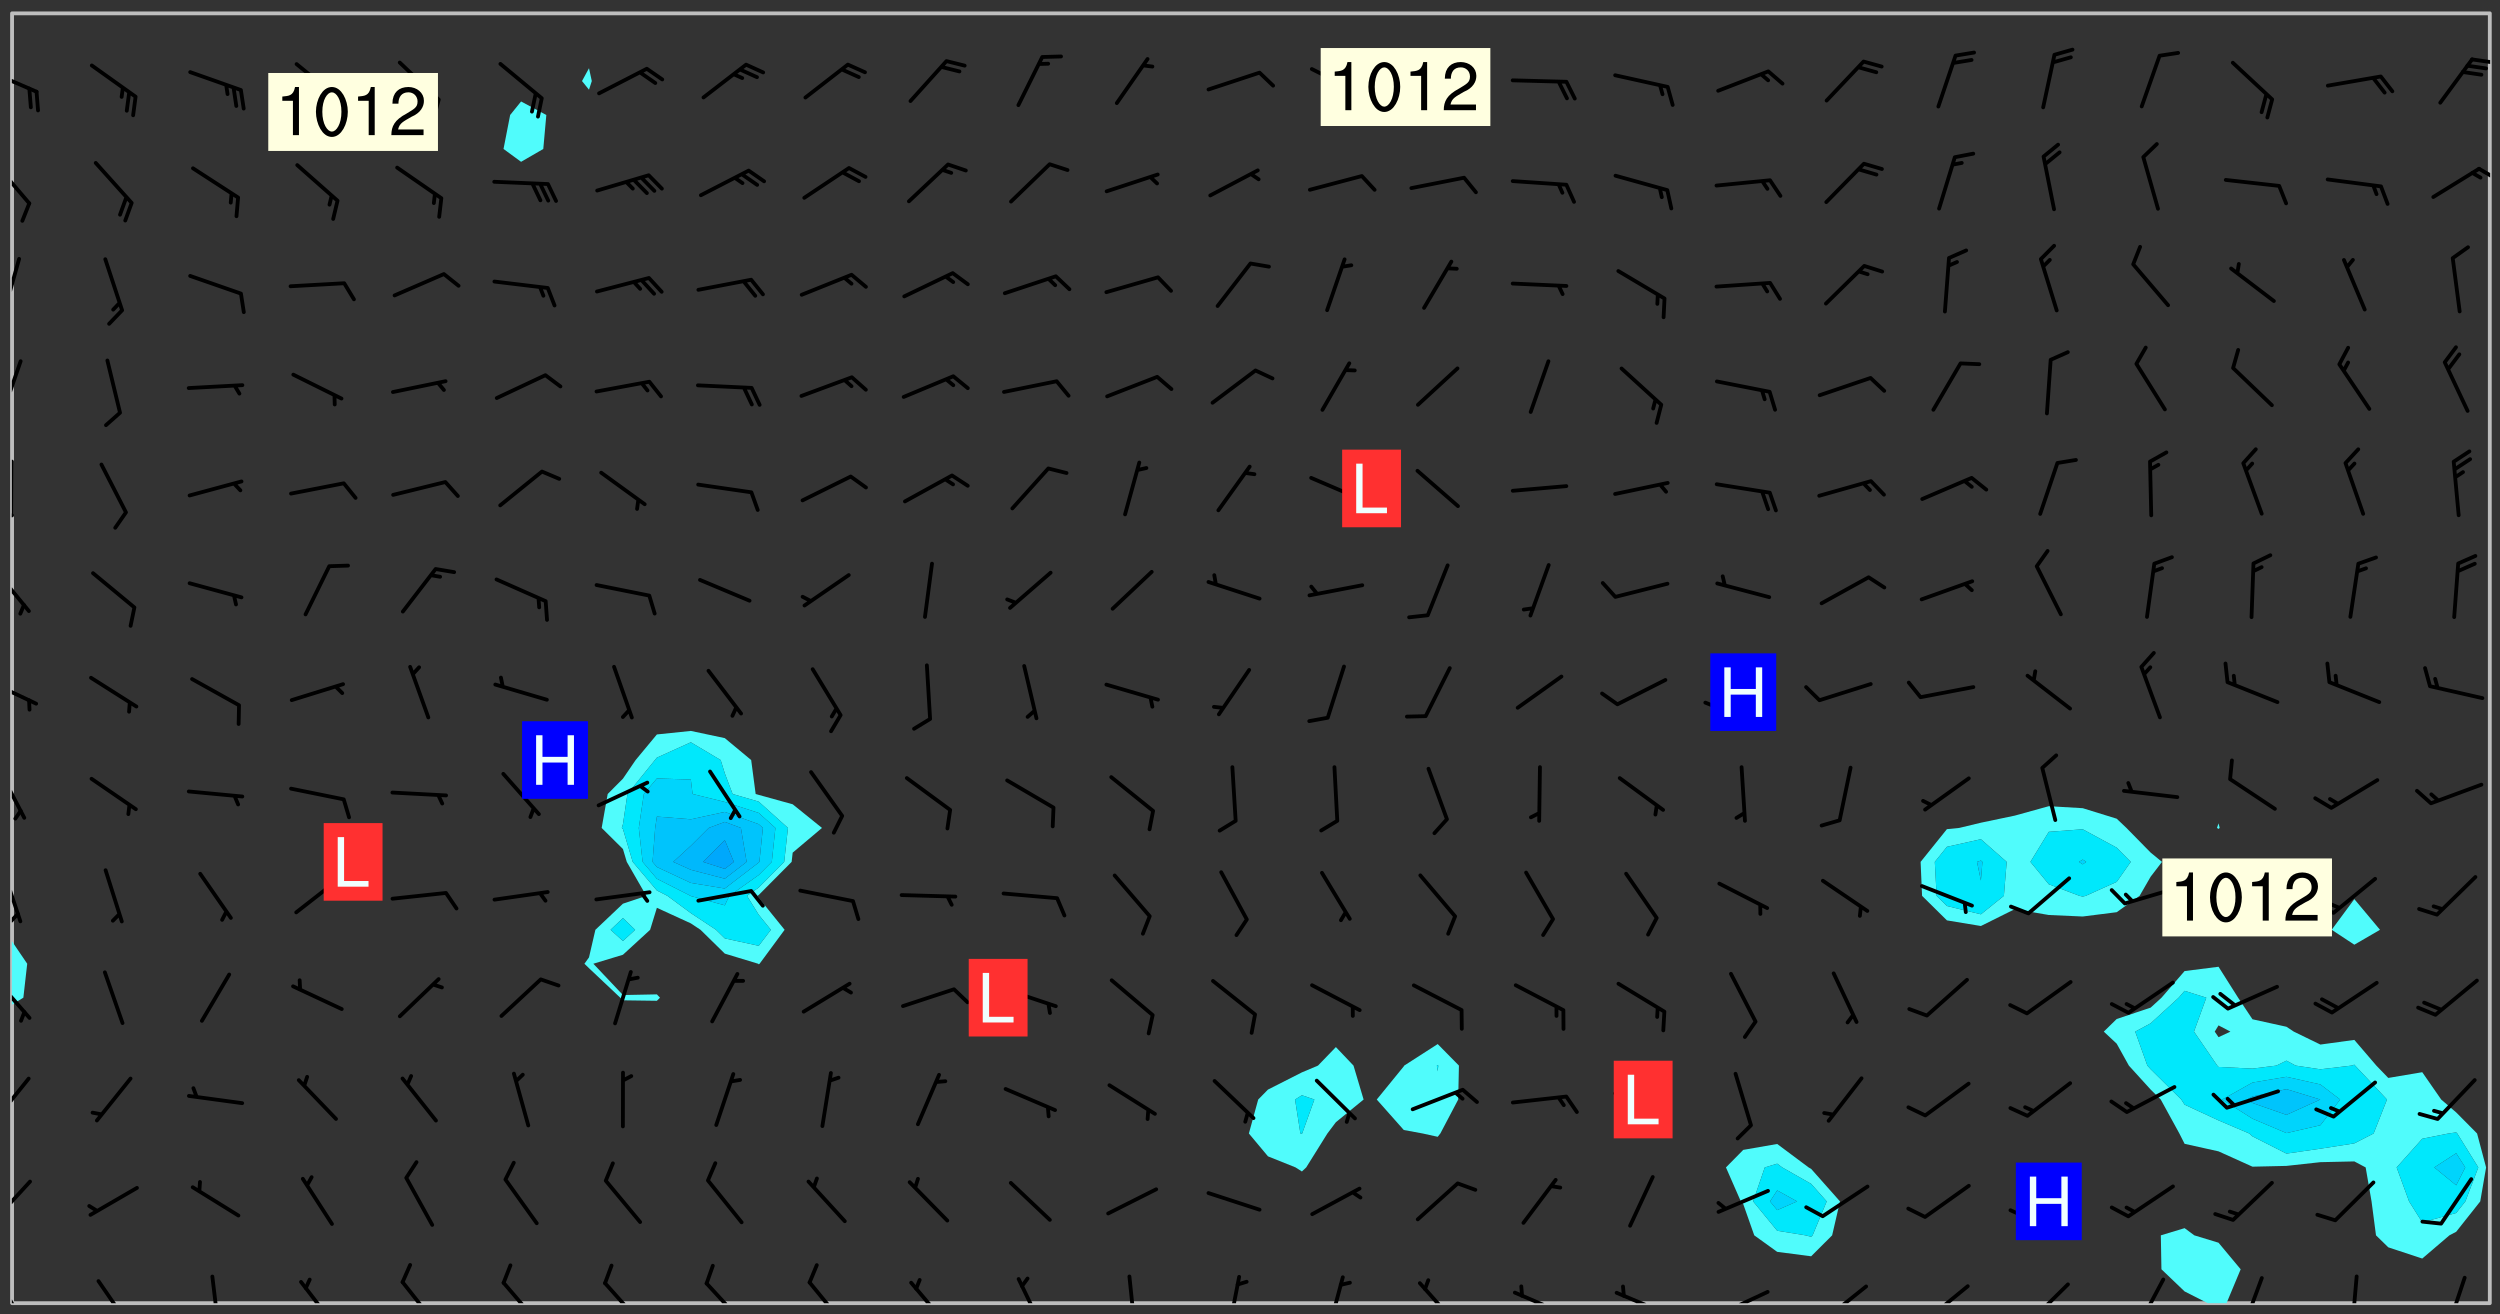<svg xmlns="http://www.w3.org/2000/svg" role="img" xmlns:xlink="http://www.w3.org/1999/xlink" viewBox="142.45 309.95 326.84 171.84"><rect x="142.45" y="309.95" width="326.84" height="171.84" fill="#333333" stroke="none"/><defs><clipPath id="clip2"><path d="M 144 441 L 145 441 L 145 480.328 L 144 480.328 Z M 144 441"/></clipPath><clipPath id="clip3"><path d="M 144 311.672 L 145 311.672 L 145 433 L 144 433 Z M 144 311.672"/></clipPath><clipPath id="clip4"><path d="M 144 311.672 L 468 311.672 L 468 480.328 L 144 480.328 Z M 144 311.672"/></clipPath><clipPath id="clip5"><path d="M 424 470 L 436 470 L 436 480.328 L 424 480.328 Z M 424 470"/></clipPath><clipPath id="clip6"><path d="M 467 311.672 L 468 311.672 L 468 480.328 L 467 480.328 Z M 467 311.672"/></clipPath><clipPath id="clip7"><path d="M 144 477 L 146 477 L 146 480.328 L 144 480.328 Z M 144 477"/></clipPath><clipPath id="clip8"><path d="M 155 477 L 160 477 L 160 480.328 L 155 480.328 Z M 155 477"/></clipPath><clipPath id="clip9"><path d="M 169 476 L 172 476 L 172 480.328 L 169 480.328 Z M 169 476"/></clipPath><clipPath id="clip10"><path d="M 181 477 L 187 477 L 187 480.328 L 181 480.328 Z M 181 477"/></clipPath><clipPath id="clip11"><path d="M 194 477 L 200 477 L 200 480.328 L 194 480.328 Z M 194 477"/></clipPath><clipPath id="clip12"><path d="M 208 477 L 214 477 L 214 480.328 L 208 480.328 Z M 208 477"/></clipPath><clipPath id="clip13"><path d="M 221 477 L 227 477 L 227 480.328 L 221 480.328 Z M 221 477"/></clipPath><clipPath id="clip14"><path d="M 234 477 L 240 477 L 240 480.328 L 234 480.328 Z M 234 477"/></clipPath><clipPath id="clip15"><path d="M 248 477 L 253 477 L 253 480.328 L 248 480.328 Z M 248 477"/></clipPath><clipPath id="clip16"><path d="M 261 477 L 267 477 L 267 480.328 L 261 480.328 Z M 261 477"/></clipPath><clipPath id="clip17"><path d="M 275 476 L 279 476 L 279 480.328 L 275 480.328 Z M 275 476"/></clipPath><clipPath id="clip18"><path d="M 289 476 L 292 476 L 292 480.328 L 289 480.328 Z M 289 476"/></clipPath><clipPath id="clip19"><path d="M 302 476 L 305 476 L 305 480.328 L 302 480.328 Z M 302 476"/></clipPath><clipPath id="clip20"><path d="M 315 476 L 319 476 L 319 480.328 L 315 480.328 Z M 315 476"/></clipPath><clipPath id="clip21"><path d="M 327 477 L 333 477 L 333 480.328 L 327 480.328 Z M 327 477"/></clipPath><clipPath id="clip22"><path d="M 340 478 L 348 478 L 348 480.328 L 340 480.328 Z M 340 478"/></clipPath><clipPath id="clip23"><path d="M 353 478 L 361 478 L 361 480.328 L 353 480.328 Z M 353 478"/></clipPath><clipPath id="clip24"><path d="M 366 478 L 374 478 L 374 480.328 L 366 480.328 Z M 366 478"/></clipPath><clipPath id="clip25"><path d="M 366 480 L 369 480 L 369 480.328 L 366 480.328 Z M 366 480"/></clipPath><clipPath id="clip26"><path d="M 380 477 L 387 477 L 387 480.328 L 380 480.328 Z M 380 477"/></clipPath><clipPath id="clip27"><path d="M 394 477 L 400 477 L 400 480.328 L 394 480.328 Z M 394 477"/></clipPath><clipPath id="clip28"><path d="M 407 477 L 414 477 L 414 480.328 L 407 480.328 Z M 407 477"/></clipPath><clipPath id="clip29"><path d="M 421 476 L 426 476 L 426 480.328 L 421 480.328 Z M 421 476"/></clipPath><clipPath id="clip30"><path d="M 435 476 L 439 476 L 439 480.328 L 435 480.328 Z M 435 476"/></clipPath><clipPath id="clip31"><path d="M 449 476 L 451 476 L 451 480.328 L 449 480.328 Z M 449 476"/></clipPath><clipPath id="clip32"><path d="M 462 476 L 465 476 L 465 480.328 L 462 480.328 Z M 462 476"/></clipPath><clipPath id="clip33"><path d="M 144 464 L 147 464 L 147 470 L 144 470 Z M 144 464"/></clipPath><clipPath id="clip34"><path d="M 144 450 L 147 450 L 147 457 L 144 457 Z M 144 450"/></clipPath><clipPath id="clip35"><path d="M 144 437 L 147 437 L 147 444 L 144 444 Z M 144 437"/></clipPath><clipPath id="clip36"><path d="M 144 423 L 146 423 L 146 431 L 144 431 Z M 144 423"/></clipPath><clipPath id="clip37"><path d="M 144 429 L 146 429 L 146 431 L 144 431 Z M 144 429"/></clipPath><clipPath id="clip38"><path d="M 144 410 L 146 410 L 146 418 L 144 418 Z M 144 410"/></clipPath><clipPath id="clip39"><path d="M 144 398 L 148 398 L 148 403 L 144 403 Z M 144 398"/></clipPath><clipPath id="clip40"><path d="M 144 384 L 147 384 L 147 391 L 144 391 Z M 144 384"/></clipPath><clipPath id="clip41"><path d="M 144 370 L 145 370 L 145 378 L 144 378 Z M 144 370"/></clipPath><clipPath id="clip42"><path d="M 144 377 L 145 377 L 145 379 L 144 379 Z M 144 377"/></clipPath><clipPath id="clip43"><path d="M 144 356 L 146 356 L 146 365 L 144 365 Z M 144 356"/></clipPath><clipPath id="clip44"><path d="M 144 343 L 146 343 L 146 351 L 144 351 Z M 144 343"/></clipPath><clipPath id="clip45"><path d="M 144 330 L 147 330 L 147 337 L 144 337 Z M 144 330"/></clipPath><clipPath id="clip46"><path d="M 466 331 L 468 331 L 468 334 L 466 334 Z M 466 331"/></clipPath><clipPath id="clip47"><path d="M 144 318 L 148 318 L 148 323 L 144 323 Z M 144 318"/></clipPath><clipPath id="clip48"><path d="M 465 317 L 468 317 L 468 319 L 465 319 Z M 465 317"/></clipPath><g id="surface175" clip-path="url(#clip1)"><path fill="#fff" fill-opacity="0" fill-rule="evenodd" d="M 0 0 L 1000 0 L 1000 1000 L 0 1000 Z M 0 0"/><path fill="#d3d3d3" fill-opacity="0" fill-rule="evenodd" d="M162.152 355.867L161.918 356.16 161.977 356.395 162.094 356.566 162.27 356.801 162.562 357.148 162.676 357.207 162.793 357.035 162.852 356.801 163.027 356.625 163.492 356.449 164.191 356.449 164.426 356.742 164.715 357.559 164.773 357.734 164.949 357.965 165.301 358.199 166 358.898 166.172 359.074 166.406 359.422 166.641 359.832 166.93 360.414 167.34 360.879 167.57 361.113 167.805 361.289 167.922 361.52 168.098 361.812 168.27 362.977 168.27 363.211 168.328 363.5 168.387 363.617 168.504 363.734 168.852 364.145 168.969 364.316 169.145 364.492 169.32 364.727 169.438 364.898 169.609 365.25 169.668 365.484 169.902 365.891 170.137 365.832 169.961 366.008 169.902 366.938 169.32 366.938 169.086 366.824 168.738 366.938 168.621 367.055 168.562 367.348 168.504 367.523 168.387 367.695 167.922 367.988 167.863 368.223 167.805 368.336 167.805 368.98 167.863 369.152 167.863 369.562 167.922 369.621 167.922 370.027 167.98 370.434 168.098 370.609 168.156 370.668 168.387 371.309 168.328 371.602 168.328 372.301 168.27 372.883 168.27 373.117 168.211 373.348 168.156 373.699 168.156 375.621 168.211 375.738 168.637 375.738 168.27 375.855 168.246 376.207 169.137 377.375 170.879 377.914 172.219 378.273 172.219 378.812 172.309 379.621 172.844 380.336 174.363 380.605 175.254 380.52 175.344 381.684 175.879 381.863 177.039 381.684 179.094 380.699 180.254 380.336 182.133 380.16 183.828 379.98 183.648 380.699 182.133 380.785 180.883 380.875 180.078 381.145 179.004 381.953 179.273 382.672 179.809 383.57 179.629 384.195 179.363 385.004 179.629 386.082 180.254 386.98 181.059 387.16 182.309 386.98 182.043 387.703 182.141 388.207 182.195 388.5 182.195 388.672 182.254 388.965 182.254 389.371 182.43 389.488 182.781 389.605 183.188 389.605 183.48 389.43 183.594 389.312 183.652 389.195 183.77 388.965 183.828 388.789 184.18 388.324 184.41 388.148 184.586 388.09 184.762 388.148 184.82 388.324 184.938 389.312 184.992 389.781 185.051 389.953 185.168 390.188 185.344 390.246 186.16 390.305 186.449 390.305 186.566 390.539 186.625 390.945 186.684 391.297 186.684 392.402 186.801 392.695 186.918 393.043 187.207 393.742 187.383 394.094 187.965 394.848 188.316 395.023 188.488 395.082 188.957 395.316 189.598 395.781 189.945 396.016 190.238 396.191 190.531 396.246 190.762 396.309 191.578 396.656 191.871 396.832 191.984 397.004 192.336 397.355 192.453 397.531 192.977 398.172 192.977 398.461 193.035 398.812 193.035 399.16 193.094 399.512 193.152 399.801 193.27 399.859 193.441 399.918 193.617 399.918 194.199 400.152 194.375 400.27 194.551 400.559 194.727 400.793 194.84 401.027 195.133 401.258 195.25 401.375 195.25 401.785 195.309 401.84 195.598 402.074 195.832 402.191 195.891 402.309 196.008 402.48 196.066 402.598 196.297 402.832 196.355 403.008 196.59 403.066 196.707 403.125 196.59 403.238 196.531 403.355 196.531 403.473 196.414 403.766 196.297 404.055 196.297 404.637 196.473 404.754 196.59 404.812 196.648 404.93 196.766 405.047 196.879 405.105 197.055 405.453 197.113 405.805 197.172 406.211 197.172 406.387 197.113 406.562 196.996 407.262 196.996 407.434 197.113 407.609 197.406 407.902 197.812 407.902 197.988 408.02 198.105 408.191 198.223 408.484 198.223 408.719 197.695 408.719 197.465 408.484 197.23 408.484 197.055 408.543 196.996 409.242 197.055 409.59 197.172 409.766 197.348 410.176 197.465 410.406 197.754 410.875 197.93 410.93 198.453 410.93 198.688 410.988 199.445 411.629 199.504 411.922 199.504 412.156 199.562 412.215 199.793 412.562 199.793 412.914 199.676 413.086 199.676 413.379 199.969 413.668 200.262 413.844 200.434 413.902 200.727 414.078 201.02 414.195 201.602 414.602 201.891 414.836 202.184 415.012 202.402 415.172 202.418 415.184 202.648 415.359 203.289 415.883 203.465 416.117 203.582 416.293 203.758 416.469 203.871 416.641 203.871 417.281 203.988 417.457 204.457 417.574 205.039 417.691 205.273 417.75 205.504 417.863 205.797 417.98 205.91 418.039 206.496 418.391 206.785 418.562 206.961 418.625 207.137 418.68 207.312 418.738 208.012 419.09 208.301 419.266 208.535 419.32 208.824 419.496 209.059 419.613 209.699 420.02 209.992 420.137 210.164 420.195 210.398 420.254 210.809 420.312 211.039 420.371 211.273 420.488 211.332 420.66 210.922 420.836 211.391 420.895 211.449 421.188 211.562 421.422 211.738 421.477 211.973 421.535 212.148 421.594 212.555 421.711 213.195 421.945 213.312 422.117 213.371 422.352 213.371 422.527 213.312 422.645 213.254 423.051 213.488 423.285 213.605 423.344 213.953 423.461 214.594 423.691 214.77 423.809 215.059 423.926 215.234 424.102 215.469 424.566 216.051 425.672 216.227 425.848 216.574 426.023 216.75 426.141 217.102 426.258 218.148 426.781 218.383 426.84 218.848 426.953 219.141 427.012 219.605 427.188 220.363 427.77 220.598 428.004 220.945 428.469 221.121 428.645 221.41 428.879 222.227 429.578 222.52 429.754 222.809 430.043 223.102 430.219 223.395 430.508 224.09 431.148 224.266 431.324 224.559 431.559 224.848 431.793 225.316 432.082 225.957 432.664 226.305 432.898 226.539 433.191 226.887 433.539 227.238 434.004 228.172 434.996 228.52 435.402 228.637 435.578 228.871 435.637 228.984 435.754 229.629 435.93 229.859 436.043 230.094 436.102 230.387 436.277 230.617 436.395 231.551 437.094 231.957 437.5 232.191 437.676 232.598 437.852 232.832 437.969 233.648 438.316 233.996 438.551 234.23 438.668 234.523 438.957 234.754 439.074 235.512 439.426 235.863 439.598 236.094 439.656 236.387 439.773 236.621 439.832 237.492 440.008 238.309 440.008 238.777 440.238 238.949 440.297 239.824 440.996 240.289 441.113 240.582 441.172 240.758 441.23 240.988 441.289 241.457 441.348 241.805 441.406 242.156 441.465 242.562 441.523 242.855 441.523 243.027 441.582 243.027 441.812 243.203 441.988 243.496 441.988 243.844 442.047 244.195 442.105 244.895 442.223 245.535 442.223 246 441.988 246.293 441.812 246.465 441.695 246.875 441.523 247.164 441.348 248.098 440.883 248.566 440.59 249.09 440.297 249.555 440.125 250.02 439.949 251.07 439.484 251.359 439.367 251.77 439.25 252.059 439.133 252.586 438.957 254.102 438.258 254.684 437.91 254.973 437.852 255.266 437.793 255.613 437.676 256.488 437.445 256.84 437.328 256.953 437.328 257.188 437.27 258.062 437.035 258.297 436.977 259.109 436.977 259.461 436.918 260.277 436.801 260.449 436.742 260.801 436.688 261.094 436.629 261.324 436.57 262.141 436.395 262.316 436.336 262.664 436.336 262.898 436.277 263.363 436.16 264.121 435.988 264.355 435.93 264.703 435.93 265.113 435.812 265.402 435.754 266.688 435.695 266.977 435.695 267.387 435.637 267.617 435.578 267.793 435.578 268.668 435.461 269.074 435.461 269.484 435.344 269.832 435.344 270.184 435.23 271.055 435.172 272.805 435.172 273.852 435.461 274.262 435.578 274.551 435.695 274.902 435.812 275.191 435.93 276.242 436.102 276.531 436.16 276.824 436.16 277.117 436.219 277.289 436.277 277.699 436.336 277.871 436.395 277.988 436.453 278.105 436.453 278.223 436.512 278.574 436.57 278.688 436.57 279.098 436.637 281.02 437.031 282.945 437.426 284.465 437.875 286.16 438.594 288.305 439.398 289.91 438.68 291.34 437.875 292.5 436.797 293.75 436.348 296.785 435.629 298.66 435.27 300.805 433.922 303.039 432.668 305.539 431.41 307.234 430.961 309.02 430.781 310.18 430.512 310.805 431.051 312.145 430.781 312.859 429.793 313.844 428.449 314.289 428.27 315.094 427.91 316.969 427.371 318.754 426.922 320.004 426.652 321.164 426.562 322.863 426.473 324.824 426.203 326.074 426.113 326.613 426.113 327.238 426.023 328.129 426.023 330.273 425.844 332.684 425.664 335.273 425.574 336.969 425.754 338.578 425.844 340.008 426.203 341.168 426.922 343.043 427.91 344.203 429.438 344.469 430.152 345.098 430.242 345.453 431.141 345.988 431.68 346.523 433.207 347.598 433.566 348.133 433.566 347.328 434.102 347.418 435.809 348.133 438.504 349.023 439.309 349.918 440.297 350.633 441.555 352.418 442.094 353.938 441.914 354.293 443.258 355.902 442.453 356.883 441.914 357.152 442.184 357.469 441.969 357.688 441.824 358.488 442.273 358.938 441.914 359.293 441.914 359.828 441.645 360.367 440.926 360.902 440.656 361.527 439.668 362.688 440.117 363.527 440.488 364.922 441.105 366.617 440.926 368.223 440.926 370.008 441.016 370.188 439.309 370.723 437.965 371.527 438.234 372.02 439.082 372.422 439.488 372.332 440.027 372.332 440.387 373.047 440.836 373.758 440.566 375.188 440.566 375.547 441.555 375.992 442.812 376.707 444.156 377.957 444.785 379.652 445.414 380.367 445.234 380.547 444.695 381.527 444.605 381.977 444.965 382.062 446.223 381.797 446.852 381.262 447.031 381.262 447.57 381.977 448.555 382.242 449.094 383.227 450.082 384.027 451.16 383.762 451.52 383.672 452.418 383.047 454.75 382.691 456.816 382.602 458.609 382.422 459.328 382.332 459.867 382.332 461.305 381.352 463.188 380.992 464.895 380.457 465.793 379.652 466.961 379.387 467.5 381.441 468.754 381.527 469.113 381.172 469.652 381.082 469.473 381.082 470.281 381.172 471.719 380.727 472.434 379.652 472.527 379.387 473.242 379.922 474.141 380.727 474.859 381.887 475.668 383.227 475.938 383.672 476.297 383.316 476.746 381.527 476.656 380.277 476.207 379.562 475.488 378.938 475.398 378.762 478.988 378.574 480.297 467.934 480.297 467.934 311.703 412.664 311.703 412.664 360.785 413.426 360.91 416.715 361.453 418.738 364.289 418.738 367.043 421.09 367.375 423.438 367.707 427.488 367.707 426.109 371.867 424.086 372.574 422.062 373.277 421.52 373.621 418.926 375.238 418.738 375.355 416.715 373.277 415.984 370.535 413.312 368.457 411.938 364.957 411.871 364.875 409.914 362.203 412.664 360.785 412.664 311.703 294.422 311.703 294.422 403.117 294.539 403.148 294.672 403.16 294.746 403.234 294.852 403.281 294.941 403.34 295.027 403.398 295.117 403.457 295.414 403.754 295.473 403.844 295.504 403.961 295.531 404.078 295.547 404.215 295.516 404.332 295.457 404.422 295.398 404.508 295.355 404.613 295.309 404.715 295.281 404.836 295.281 404.98 295.457 405.25 295.605 405.398 295.68 405.484 295.754 405.559 295.797 405.664 295.859 405.754 295.918 405.84 295.961 405.945 296.02 406.035 296.066 406.137 296.109 406.242 296.168 406.328 296.285 406.508 296.359 406.582 296.422 406.668 296.48 406.758 296.523 406.863 296.582 406.953 296.641 407.039 296.703 407.129 296.762 407.219 296.805 407.32 296.922 407.5 296.996 407.574 297.055 407.66 297.129 407.734 297.219 407.793 297.324 407.84 297.473 407.84 297.605 407.824 297.738 407.84 297.84 407.793 297.914 407.719 297.961 407.617 297.945 407.484 297.945 407.336 297.898 407.23 297.871 407.113 297.824 407.012 297.797 406.891 297.754 406.789 297.691 406.699 297.648 406.598 297.605 406.492 297.574 406.375 297.559 406.242 297.547 406.105 297.633 406.047 297.691 405.961 297.812 405.93 297.855 406.035 297.871 406.168 297.871 406.285 297.93 406.387 297.988 406.477 298.078 406.535 298.227 406.684 298.285 406.773 298.328 406.879 298.316 406.98 298.402 407.039 298.508 407.086 298.594 407.145 298.684 407.203 298.758 407.277 298.641 407.305 298.535 407.352 298.449 407.41 298.375 407.484 298.316 407.574 298.254 407.66 298.227 407.781 298.18 407.883 298.137 407.988 298.105 408.105 298.094 408.238 298.078 408.371 298.078 408.52 298.105 408.637 298.152 408.742 298.195 408.844 298.254 408.934 298.328 409.008 298.418 409.066 298.492 409.141 298.582 409.199 298.641 409.289 298.684 409.395 298.73 409.496 298.848 409.527 298.98 409.543 299.129 409.543 299.246 409.512 299.352 409.555 299.395 409.66 299.441 409.762 299.469 409.883 299.5 410 299.527 410.117 299.559 410.238 299.586 410.355 299.691 410.398 299.793 410.445 299.926 410.43 300.074 410.578 300.137 410.664 300.211 410.738 300.281 410.812 300.371 410.875 300.477 410.918 300.578 410.961 300.695 410.992 300.832 411.008 300.949 410.977 301.023 410.902 301.051 410.785 301.039 410.652 301.008 410.531 300.98 410.414 301.023 410.309 301.141 410.309 301.23 410.371 301.348 410.398 301.496 410.398 301.629 410.414 301.777 410.414 301.91 410.43 302.043 410.414 302.191 410.414 302.324 410.398 302.457 410.387 302.594 410.398 302.711 410.371 302.844 410.355 303.035 410.297 302.977 410.473 302.961 410.605 302.934 410.727 302.918 410.859 302.859 410.945 302.727 410.961 302.621 411.008 302.516 411.051 302.398 411.082 302.281 411.109 302.016 411.141 301.867 411.141 301.734 411.156 301.66 411.23 301.719 411.316 301.867 411.465 301.984 411.645 302.059 411.715 302.148 411.777 302.238 411.836 302.324 411.895 302.414 411.953 302.516 411.996 302.621 412.059 302.727 412.102 302.812 412.16 302.918 412.207 303.02 412.25 303.199 412.367 303.258 412.457 303.215 412.559 303.168 412.664 303.184 412.797 303.406 413.02 303.465 413.109 303.508 413.211 303.539 413.332 303.582 413.434 303.598 413.566 303.629 413.684 303.641 413.82 303.672 413.938 303.82 414.086 303.922 414.129 304.027 414.172 304.145 414.203 304.277 414.219 304.414 414.234 304.531 414.234 304.648 414.203 304.738 414.145 304.781 414.039 304.828 413.938 304.871 413.832 304.902 413.715 304.914 413.582 304.914 413.434 304.902 413.301 304.887 413.168 304.855 413.051 304.812 412.945 304.766 412.84 304.723 412.738 304.68 412.633 304.664 412.5 304.68 412.367 304.707 412.25 304.738 412.133 304.766 412.012 304.812 411.91 304.902 411.852 304.988 411.789 305.062 411.715 305.152 411.656 305.375 411.434 305.434 411.348 305.508 411.273 305.625 411.094 305.684 411.008 305.684 410.859 305.609 410.785 305.508 410.738 305.402 410.695 305.301 410.652 305.242 410.562 305.195 410.457 305.168 410.34 305.258 410.281 305.375 410.25 305.477 410.207 305.656 410.09 305.805 409.941 305.816 409.809 305.805 409.703 305.715 409.645 305.582 409.66 305.434 409.66 305.301 409.676 305.168 409.66 305.047 409.629 304.961 409.57 304.887 409.496 304.828 409.406 304.766 409.32 304.648 409.141 304.59 409.055 304.621 408.934 304.707 408.875 304.828 408.844 304.887 408.758 304.887 408.637 304.855 408.52 304.797 408.43 304.738 408.344 304.691 408.238 304.664 408.121 304.648 407.988 304.707 407.898 304.781 407.824 304.871 407.766 304.988 407.586 305.062 407.512 305.121 407.426 305.27 407.277 305.391 407.246 305.523 407.23 305.656 407.246 305.73 407.32 305.773 407.426 305.789 407.559 305.758 407.676 305.641 407.707 305.508 407.719 305.359 407.867 305.316 407.973 305.27 408.074 305.242 408.195 305.211 408.312 305.211 408.461 305.242 408.578 305.285 408.684 305.344 408.773 305.418 408.844 305.492 408.918 305.609 408.949 305.73 408.977 305.848 408.949 305.98 408.934 306.098 408.934 306.188 408.992 306.262 409.066 306.309 409.172 306.367 409.258 306.469 409.305 306.602 409.32 306.707 409.363 306.793 409.422 306.781 409.527 306.707 409.602 306.527 409.719 306.469 409.809 306.379 409.867 306.309 409.941 306.234 410.016 306.172 410.105 306.145 410.223 306.129 410.355 306.145 410.488 306.129 410.621 306.129 410.77 306.145 410.902 306.172 411.02 306.203 411.141 306.277 411.215 306.367 411.273 306.453 411.332 306.543 411.391 306.66 411.422 306.66 411.508 306.559 411.555 306.469 411.613 306.203 411.645 306.086 411.672 305.938 411.672 305.832 411.715 305.73 411.762 305.672 411.852 305.609 412.086 305.598 412.219 305.566 412.34 305.551 412.473 305.551 412.766 305.539 412.898 305.551 413.035 305.566 413.168 305.699 413.184 305.832 413.195 305.953 413.227 306.039 413.285 306.113 413.359 306.16 413.465 306.203 413.566 306.219 413.699 306.219 414.145 306.203 414.277 306.203 414.723 306.234 414.988 306.262 415.105 306.277 415.238 306.309 415.355 306.395 415.566 306.426 415.832 306.426 415.98 306.395 416.098 306.367 416.215 306.336 416.336 306.309 416.453 306.277 416.57 306.246 416.691 306.234 416.824 306.219 416.957 306.309 417.016 306.426 416.984 306.527 417 306.574 417.105 306.543 417.371 306.543 417.812 306.5 417.918 306.453 418.023 306.41 418.125 306.367 418.23 306.309 418.316 306.277 418.438 306.234 418.555 306.203 418.672 306.188 418.805 306.203 418.938 306.262 419.027 306.367 419.074 306.453 419.133 306.512 419.219 306.5 419.355 306.469 419.473 306.426 419.574 306.426 420.02 306.41 420.152 306.41 420.301 306.379 420.418 306.336 420.523 306.309 420.641 306.262 420.746 306.219 420.848 306.188 420.969 306.16 421.086 306.129 421.219 306.098 421.336 306.07 421.453 306.027 421.559 305.996 421.676 305.965 421.797 305.953 421.93 305.938 422.062 305.938 422.359 305.965 422.477 305.965 422.625 306.012 423.023 306.039 423.141 306.098 423.23 306.219 423.262 306.367 423.262 306.5 423.246 306.559 423.336 306.559 423.453 306.5 423.543 306.41 423.602 306.309 423.645 306.203 423.691 306.113 423.75 306.027 423.809 305.891 423.824 305.773 423.793 305.641 423.777 305.539 423.824 305.477 423.91 305.465 424.047 305.449 424.18 305.418 424.297 305.391 424.414 305.375 424.547 305.344 424.668 305.344 424.965 305.359 425.098 305.391 425.215 305.391 425.363 305.402 425.496 305.402 425.645 305.375 425.762 305.328 425.863 305.301 425.984 305.27 426.102 305.211 426.191 305.137 426.266 305.035 426.309 304.93 426.355 304.812 426.383 304.691 426.414 304.59 426.367 304.648 426.281 304.754 426.234 304.781 426.117 304.812 426 304.84 425.879 304.871 425.762 304.871 425.613 304.887 425.48 304.855 425.363 304.812 425.258 304.707 425.273 304.633 425.348 304.531 425.391 304.441 425.453 304.367 425.527 304.324 425.629 304.309 425.762 304.277 425.879 304.25 426 304.219 426.117 304.191 426.234 304.16 426.355 304.133 426.473 304.102 426.59 304.059 426.695 303.969 426.754 303.879 426.754 303.762 426.723 303.73 426.637 303.746 426.5 303.715 426.383 303.715 426.234 303.703 426.102 303.703 425.953 303.641 425.719 303.613 425.598 303.57 425.496 303.523 425.391 303.465 425.305 303.406 425.215 303.363 425.109 303.301 425.023 303.152 424.875 303.082 424.801 302.977 424.754 302.871 424.711 302.77 424.668 302.473 424.371 302.383 424.297 302.297 424.238 302.191 424.195 302.102 424.133 302.016 424.074 301.91 424.031 301.82 423.973 301.734 423.91 301.66 423.84 301.555 423.793 301.469 423.734 301.363 423.691 301.273 423.629 301.172 423.586 301.066 423.543 300.98 423.484 300.875 423.438 300.77 423.395 300.668 423.348 300.578 423.289 300.477 423.246 300.371 423.203 300.281 423.141 300.164 423.113 300.031 423.098 299.898 423.113 299.75 423.113 299.617 423.129 299.5 423.098 299.41 423.039 299.336 422.965 299.246 422.906 299.145 422.859 298.996 422.859 298.875 422.832 298.773 422.789 298.699 422.715 298.582 422.535 298.492 422.477 298.391 422.434 298.301 422.371 298.195 422.328 298.105 422.27 298.02 422.211 297.914 422.164 297.855 422.078 297.797 421.988 297.754 421.883 297.707 421.781 297.633 421.707 297.547 421.648 297.473 421.574 297.383 421.516 297.16 421.293 297.117 421.188 297.086 420.922 297.191 420.879 297.336 420.879 297.441 420.922 297.516 420.996 297.605 421.055 297.691 421.113 297.797 421.16 297.887 421.219 298.035 421.367 298.105 421.441 298.254 421.59 298.316 421.676 298.391 421.75 298.477 421.809 298.551 421.883 298.641 421.945 298.73 422.004 298.816 422.062 299.086 422.238 299.188 422.285 299.293 422.328 299.395 422.371 299.441 422.297 299.5 422.211 299.574 422.137 299.645 422.062 299.75 422.105 299.824 422.18 299.883 422.27 299.926 422.371 299.973 422.477 300.016 422.582 300.137 422.609 300.254 422.582 300.328 422.492 300.371 422.387 300.43 422.297 300.504 422.223 300.609 422.18 300.727 422.152 300.859 422.164 300.949 422.223 301.098 422.371 301.156 422.461 301.199 422.566 301.246 422.668 301.289 422.773 301.332 422.875 301.438 422.922 301.543 422.965 301.676 422.98 301.762 422.922 301.82 422.832 301.895 422.758 302 422.715 302.117 422.742 302.223 422.789 302.324 422.832 302.43 422.875 302.531 422.922 302.711 423.039 302.711 423.156 302.695 423.289 302.711 423.422 302.727 423.559 302.785 423.645 302.887 423.691 303.008 423.719 303.125 423.75 303.273 423.75 303.391 423.719 303.449 423.629 303.629 423.512 303.688 423.422 303.762 423.348 303.82 423.262 303.938 423.082 304.117 422.965 304.234 422.996 304.324 423.055 304.367 423.129 304.352 423.262 304.352 423.379 304.441 423.438 304.59 423.438 304.723 423.422 304.855 423.41 305.121 423.379 305.227 423.336 305.344 423.305 305.465 423.277 305.539 423.203 305.609 423.129 305.672 423.039 305.656 422.934 305.609 422.832 305.508 422.789 305.402 422.773 305.285 422.801 305.02 422.832 304.871 422.832 304.797 422.758 304.707 422.699 304.59 422.668 304.473 422.641 304.34 422.625 304.191 422.625 304.059 422.641 303.762 422.641 303.656 422.594 303.508 422.445 303.465 422.344 303.406 422.254 303.629 422.031 303.715 421.973 303.82 421.93 303.938 421.898 304.07 421.883 304.203 421.898 304.34 421.914 304.441 421.957 304.574 421.945 304.664 421.883 304.766 421.84 304.828 421.75 304.781 421.648 304.691 421.59 304.574 421.559 304.473 421.516 304.414 421.426 304.352 421.336 304.352 421.219 304.367 421.086 304.473 421.039 304.547 420.969 304.547 420.848 304.457 420.789 304.426 420.672 304.516 420.613 304.59 420.539 304.633 420.434 304.691 420.344 304.738 420.242 304.754 420.109 304.754 419.961 304.707 419.855 304.664 419.754 304.574 419.695 304.441 419.68 304.34 419.637 304.203 419.621 304.086 419.59 303.641 419.59 303.508 419.574 303.375 419.562 303.242 419.547 303.125 419.516 302.977 419.516 302.844 419.5 302.711 419.488 302.445 419.457 302.324 419.414 302.238 419.355 302.164 419.281 302.164 419.133 302.176 419 302.281 418.953 302.383 418.91 302.516 418.895 302.668 418.895 302.801 418.879 303.094 418.879 303.215 418.91 303.316 418.953 303.406 419.012 303.641 419.074 303.762 419.027 303.852 418.969 303.953 418.926 304.086 418.91 304.191 418.953 304.293 419 304.426 419.012 304.547 418.984 304.691 418.984 304.812 418.953 304.93 418.926 305.035 418.879 305.109 418.805 305.195 418.746 305.344 418.598 305.402 418.512 305.449 418.406 305.477 418.289 305.492 418.184 305.391 418.141 305.301 418.082 305.184 418.051 305.078 418.008 304.988 417.945 304.914 417.859 304.84 417.785 304.738 417.742 304.633 417.695 304.531 417.652 304.473 417.562 304.426 417.461 304.34 417.25 304.277 417.164 304.219 417.074 304.145 417 304.059 416.941 303.789 416.941 303.672 416.973 303.582 417.031 303.48 417.074 303.348 417.09 303.242 417.074 303.215 416.957 303.152 416.867 303.035 416.836 302.934 416.793 302.785 416.645 302.754 416.527 302.738 416.422 302.812 416.348 302.992 416.23 303.109 416.203 303.227 416.172 303.363 416.188 303.465 416.23 303.57 416.273 303.672 416.32 303.777 416.363 303.895 416.395 304.027 416.41 304.145 416.438 304.277 416.453 304.383 416.438 304.473 416.379 304.398 416.305 304.293 416.262 304.219 416.188 304.145 416.098 303.996 415.949 303.91 415.891 303.82 415.832 303.746 415.758 303.656 415.699 303.555 415.652 303.434 415.625 303.332 415.578 303.227 415.535 303.109 415.504 303.008 415.461 302.887 415.43 302.738 415.43 302.621 415.461 302.516 415.504 302.43 415.566 302.25 415.684 302.164 415.742 302.074 415.801 301.969 415.848 301.883 415.906 301.777 415.949 301.676 415.992 301.57 416.039 301.496 416.113 301.438 416.203 301.379 416.289 301.332 416.395 301.273 416.48 301.199 416.555 301.066 416.543 300.949 416.512 300.832 416.512 300.758 416.586 300.668 416.645 300.594 416.719 300.504 416.777 300.418 416.836 300.312 416.883 300.211 416.926 300.074 416.941 299.973 416.898 299.824 416.75 299.719 416.703 299.633 416.703 299.527 416.75 299.426 416.793 299.305 416.824 299.188 416.793 299.113 416.719 299.113 416.602 299.145 416.48 299.219 416.41 299.277 416.32 299.352 416.246 299.469 416.215 299.574 416.172 299.867 416.172 300 416.156 300.137 416.141 300.238 416.098 300.328 416.039 300.43 415.992 300.52 415.934 300.652 415.922 300.742 415.98 300.875 415.992 300.965 415.934 301.051 415.875 301.156 415.832 301.246 415.773 301.332 415.711 301.422 415.652 301.57 415.504 301.629 415.418 301.688 415.328 301.793 415.285 301.926 415.27 302.043 415.297 302.164 415.328 302.223 415.27 302.281 415.18 302.312 414.914 302.34 414.797 302.445 414.809 302.578 414.824 302.68 414.781 302.77 414.723 302.828 414.633 302.902 414.559 302.961 414.469 303.008 414.367 303.02 414.234 303.008 414.102 302.961 413.996 302.812 413.848 302.754 413.758 302.695 413.672 302.652 413.566 302.652 413.121 302.668 412.988 302.668 412.84 302.68 412.707 302.621 412.648 302.531 412.707 302.43 412.664 302.25 412.547 302.164 412.488 302.102 412.398 302.043 412.309 301.969 412.234 301.883 412.176 301.762 412.207 301.66 412.219 301.555 412.266 301.469 412.324 301.363 412.367 301.215 412.516 301.125 412.574 301.039 412.633 300.949 412.695 300.844 412.738 300.711 412.754 300.711 412.633 300.816 412.59 300.934 412.559 301.008 412.488 301.051 412.383 301.051 412.234 301.023 412.117 300.875 411.969 300.742 411.953 300.594 411.953 300.477 411.984 300.371 412.027 300.27 412.07 300.18 412.133 300.062 412.16 299.988 412.086 300 411.953 299.957 411.852 299.914 411.746 299.824 411.688 299.707 411.715 299.586 411.746 299.469 411.777 299.367 411.82 299.246 411.852 299.145 411.895 299.039 411.938 298.949 411.996 298.848 412.012 298.848 411.895 298.863 411.762 298.805 411.672 298.73 411.715 298.582 411.863 298.523 411.953 298.449 412.027 298.402 412.133 298.359 412.234 298.285 412.309 298.227 412.398 298.152 412.473 298.094 412.559 298.02 412.633 297.93 412.695 297.855 412.766 297.781 412.84 297.68 412.855 297.547 412.871 297.441 412.828 297.441 412.707 297.59 412.559 297.633 412.457 297.691 412.367 297.738 412.266 297.781 412.16 297.84 412.07 297.871 411.953 297.914 411.852 297.945 411.73 297.973 411.613 298.02 411.508 298.062 411.406 298.105 411.301 298.18 411.23 298.27 411.168 298.359 411.109 298.461 411.066 298.758 411.066 299.023 411.035 299.129 410.992 299.055 410.918 298.938 410.887 298.832 410.844 298.742 410.785 298.641 410.738 298.551 410.68 298.449 410.637 298.344 410.594 298.254 410.531 298.168 410.473 298.062 410.43 297.961 410.387 297.84 410.355 297.723 410.324 297.621 410.281 297.5 410.25 297.398 410.207 297.309 410.148 297.266 410.043 297.25 409.91 297.352 409.867 297.484 409.852 297.621 409.867 297.754 409.852 297.855 409.809 297.914 409.719 297.93 409.613 297.84 409.555 297.766 409.48 297.664 409.438 297.574 409.379 297.426 409.23 297.383 409.125 297.367 408.992 297.367 408.699 297.309 408.609 297.219 408.551 297.145 408.477 297.102 408.371 297.07 408.254 297.012 408.164 296.938 408.09 296.82 408.062 296.746 407.988 296.656 407.93 296.566 407.867 296.48 407.809 296.406 407.734 296.348 407.648 296.301 407.543 296.215 407.484 296.066 407.336 295.871 407.277 295.738 407.293 295.637 407.336 295.562 407.41 295.516 407.512 295.473 407.617 295.414 407.707 295.355 407.793 295.059 408.09 294.969 408.148 294.883 408.148 294.82 408.062 294.777 407.957 294.809 407.84 294.867 407.75 294.895 407.633 294.883 407.5 294.793 407.438 294.688 407.484 294.57 407.512 294.453 407.543 294.184 407.719 294.082 407.766 293.965 407.793 293.859 407.84 293.77 407.898 293.668 407.941 293.609 407.855 293.562 407.75 293.578 407.617 293.625 407.512 293.695 407.438 293.77 407.367 293.828 407.277 293.828 407.129 293.785 407.023 293.547 407.023 293.445 407.07 293.414 407.188 293.387 407.305 293.355 407.426 293.281 407.469 293.148 407.484 293.074 407.438 293.031 407.336 292.988 407.23 292.941 407.129 292.898 407.023 292.777 407.055 292.676 407.098 292.543 407.113 292.426 407.145 292.32 407.188 292.23 407.246 292.129 407.293 292.008 407.32 291.875 407.336 291.773 407.293 291.715 407.203 291.668 407.098 291.625 406.996 291.582 406.891 291.582 406.773 291.641 406.684 291.727 406.625 291.906 406.508 292.008 406.461 292.113 406.418 292.219 406.359 292.32 406.316 292.41 406.254 292.512 406.211 292.617 406.152 292.719 406.105 292.809 406.047 292.914 406.004 293.016 405.961 293.105 405.898 293.207 405.855 293.344 405.84 293.461 405.871 293.562 405.914 293.684 405.945 293.785 405.988 293.891 406.035 293.992 406.078 294.098 406.121 294.199 406.168 294.305 406.211 294.406 406.254 294.512 406.301 294.598 406.359 294.703 406.402 294.82 406.434 294.926 406.477 295.027 406.523 295.117 406.582 295.223 406.625 295.324 406.668 295.43 406.715 295.547 406.742 295.648 406.789 295.77 406.816 295.918 406.816 296.004 406.758 296.02 406.656 296.078 406.566 296.051 406.449 295.977 406.375 295.859 406.195 295.785 406.121 295.695 406.047 295.516 405.93 295.43 405.871 295.324 405.828 295.223 405.781 294.953 405.605 294.895 405.516 294.82 405.441 294.762 405.352 294.719 405.25 294.688 405.133 294.672 404.996 294.672 404.434 294.66 404.301 294.645 404.168 294.613 404.051 294.598 403.918 294.586 403.785 294.555 403.664 294.332 403.441 294.273 403.355 294.258 403.25 294.289 403.133 294.422 403.117 294.422 311.703 172.992 311.703 172.992 313.156 172.934 313.391 172.582 314.441 172.41 314.965 172.293 315.312 172.117 315.723 172 315.895 171.766 316.188 171.535 316.246 171.184 316.246 171.066 316.305 170.836 316.711 170.836 317.004 170.953 317.18 171.184 317.41 171.301 317.645 171.941 318.402 172.234 318.867 172.41 319.102 172.641 319.453 172.875 319.801 173.516 320.617 173.691 321.082 173.863 321.492 173.98 322.188 174.156 322.656 174.273 324.055 174.332 324.52 174.332 325.395 174.449 326.441 174.449 331.223 174.391 331.688 174.039 332.969 173.863 333.492 173.75 333.902 173.398 334.832 172.934 336 172.699 336.582 172.582 336.758 172.41 337.105 172.234 337.512 171.883 338.328 171.824 338.621 171.711 338.914 171.594 339.203 171.535 339.379 171.418 340.254 171.359 340.66 171.301 340.777 171.242 340.953 171.184 341.125 170.953 341.652 170.836 341.824 170.836 342.059 170.719 342.293 170.66 342.465 170.484 343.051 170.484 343.34 170.426 343.516 170.426 343.809 170.367 343.922 170.309 344.449 170.309 344.621 170.254 344.855 170.254 347.477 170.078 348.293 169.961 348.469 169.785 348.703 169.668 348.875 169.555 349.109 168.969 350.043 168.738 350.332 168.445 350.797 168.27 351.031 167.98 351.383 167.629 352.082 167.516 352.312 167.34 352.723 167.164 352.953 166.758 353.48 165.941 354.18 165.648 354.352 165.359 354.586 165.184 354.703 165.008 354.879 164.484 355.285 163.957 355.461 163.785 355.637 163.551 355.691 162.91 355.867 162.152 355.867M174.363 386.891L173.289 387.34 173.648 388.234 174.898 387.52 175.344 386.98 174.363 386.891"/><path fill="#d3d3d3" fill-opacity="0" fill-rule="evenodd" d="M201.508 416.598L200.613 416.598 201.062 417.227 202.043 417.586 202.848 417.496 203.293 416.508 203.117 416.598 202.402 416.242 201.508 416.598M356.129 475.668L356.07 475.145 356.07 474.852 356.184 474.559 356.242 474.328 356.711 473.859 356.824 473.859 356.941 473.746 357.059 473.688 357.234 473.688 357.469 473.629 357.816 473.629 358.051 473.688 358.168 473.746 358.398 473.918 358.457 474.094 358.574 474.676 358.574 474.969 358.457 475.145 358.285 475.434 358.109 475.609 357.582 476.133 357.352 476.367 357.234 476.426 357.059 476.426 356.941 476.367 356.535 476.074 356.359 475.957 356.242 475.898 356.184 475.785 356.129 475.668M362.77 464.711L362.711 464.539 362.711 463.43 362.77 463.258 362.945 463.199 363.117 463.141 363.293 463.141 363.527 463.082 363.645 463.141 363.703 463.84 363.645 464.012 363.527 464.188 363.41 464.246 363.176 464.77 363.062 464.828 362.828 464.828 362.77 464.711M372.383 450.32L372.266 450.145 372.266 449.445 372.559 448.57 372.676 448.398 372.852 448.047 372.965 447.816 373.082 447.523 373.434 446.766 373.551 446.535 373.723 446.301 373.898 446.301 374.016 446.242 374.656 446.242 374.773 446.301 375.008 446.535 375.18 446.648 375.531 446.941 375.648 447.059 375.762 447.234 375.762 447.348 375.879 447.406 375.996 447.523 375.996 448.223 375.938 448.398 375.938 448.629 375.879 448.805 375.531 449.855 375.414 450.086 375.297 450.32 375.18 450.379 374.949 450.613 374.309 450.902 373.434 450.902 373.023 450.785 372.383 450.32"/><path fill="none" stroke="#bebebe" stroke-linecap="round" stroke-linejoin="round" stroke-miterlimit="10" stroke-width=".5" d="M 431.957 354.305 L 108.027 354.305 L 108.027 185.68 L 431.957 185.68 L 431.957 354.305" transform="matrix(1 0 0 -1 36 666)"/><g clip-path="url(#clip2)"><path fill="#fff" fill-opacity="0" fill-rule="evenodd" d="M 144 475.891 L 144 480.328 L 144.004 480.328 L 144 480.328 L 144 441.309 L 144 475.891"/></g><g clip-path="url(#clip3)"><path fill="#fff" fill-opacity="0" fill-rule="evenodd" d="M 144 431.508 L 144 432.988 L 144 311.672 L 144.004 311.672 L 144 311.672 L 144 431.508"/></g><path fill="#50fcfc" fill-rule="evenodd" d="M 144 432.988 L 144 441.309 L 144.004 441.305 L 144.004 432.992 L 144 432.988"/><g clip-path="url(#clip4)"><path fill="#fff" fill-opacity="0" fill-rule="evenodd" d="M 144.004 480.328 L 144.004 441.305 L 145.504 440.383 L 146.008 435.945 L 144.004 432.992 L 144.004 311.672 L 210.574 311.672 L 210.574 323.215 L 209.145 324.984 L 208.277 329.426 L 210.574 331.105 L 213.477 329.426 L 213.875 324.984 L 210.574 323.215 L 210.574 311.672 L 219.453 311.672 L 219.453 318.867 L 218.539 320.547 L 219.453 321.68 L 219.82 320.547 L 219.453 318.867 L 219.453 311.672 L 232.766 311.672 L 232.766 405.508 L 228.328 405.969 L 225.551 409.316 L 223.891 411.75 L 221.898 413.754 L 221.109 418.191 L 223.891 420.949 L 224.391 422.629 L 226.949 427.07 L 223.891 428.094 L 220.289 431.508 L 219.453 435.117 L 218.855 435.945 L 219.453 436.527 L 223.539 440.383 L 223.891 440.727 L 228.328 440.789 L 228.734 440.383 L 228.328 439.949 L 223.891 440.039 L 220.023 435.945 L 223.891 434.77 L 227.445 431.508 L 228.328 428.633 L 232.766 430.668 L 234.031 431.508 L 237.207 434.621 L 241.566 435.945 L 241.645 436.02 L 241.758 435.945 L 245.027 431.508 L 241.645 427.32 L 241.488 427.07 L 241.645 426.957 L 245.945 422.629 L 246.082 421.422 L 249.914 418.191 L 246.082 415.098 L 241.645 413.871 L 241.242 413.754 L 240.656 409.316 L 237.207 406.449 L 232.766 405.508 L 232.766 311.672 L 317.098 311.672 L 317.098 446.84 L 314.758 449.262 L 312.656 450.148 L 308.219 452.398 L 306.941 453.699 L 305.723 458.137 L 308.219 461.125 L 311.828 462.574 L 312.656 463.105 L 313.219 462.574 L 315.988 458.137 L 317.098 456.664 L 320.723 453.699 L 319.402 449.262 L 317.098 446.84 L 317.098 311.672 L 330.41 311.672 L 330.41 446.445 L 326.031 449.262 L 325.973 449.363 L 322.441 453.699 L 325.973 457.68 L 328.449 458.137 L 330.41 458.57 L 330.754 458.137 L 333.09 453.699 L 333.184 449.262 L 330.41 446.445 L 330.41 311.672 L 374.793 311.672 L 374.793 459.508 L 370.355 460.281 L 368.094 462.574 L 370.039 467.016 L 370.355 467.367 L 371.793 471.453 L 374.793 473.613 L 379.234 474.191 L 381.977 471.453 L 383.004 467.016 L 379.234 462.766 L 378.902 462.574 L 374.793 459.508 L 374.793 311.672 L 410.301 311.672 L 410.301 415.348 L 405.863 416.578 L 401.426 417.508 L 398.586 418.191 L 396.984 418.348 L 393.543 422.629 L 393.734 427.07 L 396.984 430.277 L 401.426 431.012 L 405.863 428.805 L 410.301 429.574 L 414.738 429.77 L 419.18 429.207 L 422.172 427.07 L 423.617 424.566 L 425.102 422.629 L 423.617 421.414 L 420.453 418.191 L 419.18 416.984 L 414.738 415.609 L 410.301 415.348 L 410.301 311.672 L 432.492 311.672 L 432.492 417.59 L 432.289 418.191 L 432.492 418.32 L 432.492 436.34 L 428.055 436.902 L 425.039 440.383 L 423.617 441.684 L 419.18 443.168 L 417.492 444.82 L 419.18 446.398 L 420.77 449.262 L 423.617 452.395 L 424.938 453.699 L 427.371 458.137 L 428.055 459.488 L 432.492 460.473 L 436.93 462.477 L 441.371 462.375 L 445.809 461.887 L 450.246 461.789 L 451.727 462.574 L 452.496 467.016 L 453.078 471.453 L 454.684 473.02 L 459.125 474.488 L 462.676 471.453 L 463.562 470.988 L 466.707 467.016 L 467.473 462.574 L 466.293 458.137 L 463.562 455.383 L 461.602 453.699 L 459.125 450.125 L 454.684 450.875 L 453.125 449.262 L 450.246 445.902 L 445.809 446.512 L 442.332 444.82 L 441.371 444.184 L 436.93 443.207 L 435.051 440.383 L 432.492 436.34 L 432.492 418.32 L 432.645 418.191 L 432.492 417.59 L 432.492 311.672 L 450.246 311.672 L 450.246 427.496 L 447.285 431.508 L 450.246 433.457 L 453.602 431.508 L 450.246 427.496 L 450.246 311.672 L 467.996 311.672 L 467.996 480.328 L 433.535 480.328 L 435.387 475.891 L 432.492 472.418 L 429.324 471.453 L 428.055 470.512 L 424.949 471.453 L 425.027 475.891 L 428.055 478.785 L 431.09 480.328 L 144.004 480.328"/></g><path fill="#50fcfc" fill-rule="evenodd" d="M145.504 440.383L144.004 441.305 144.004 432.992 146.008 435.945 145.504 440.383M210.574 331.105L208.277 329.426 209.145 324.984 210.574 323.215 213.875 324.984 213.477 329.426 210.574 331.105M219.453 321.68L218.539 320.547 219.453 318.867 219.82 320.547 219.453 321.68M219.453 436.527L218.855 435.945 219.453 435.117 220.289 431.508 223.891 428.094 223.891 429.973 222.273 431.508 223.891 432.973 225.488 431.508 223.891 429.973 223.891 428.094 226.949 427.07 224.391 422.629 223.891 420.949 221.109 418.191 221.898 413.754 223.891 411.75 225.551 409.316 228.328 405.969 232.766 405.508 232.766 406.992 228.328 409 228.07 409.316 224.48 413.754 223.891 417.703 223.742 418.191 223.891 418.34 225.168 422.629 228.328 426.371 229.703 427.07 232.766 429.328 236.059 431.508 237.207 432.633 241.645 433.602 243.23 431.508 241.645 429.543 240.105 427.07 241.645 425.98 244.973 422.629 245.465 418.191 241.645 414.754 238.227 413.754 237.207 411.047 236.668 409.316 232.766 406.992 232.766 405.508 237.207 406.449 240.656 409.316 241.242 413.754 241.645 413.871 246.082 415.098 249.914 418.191 246.082 421.422 245.945 422.629 241.645 426.957 241.488 427.07 241.645 427.32 245.027 431.508 241.758 435.945 241.645 436.02 241.566 435.945 237.207 434.621 234.031 431.508 232.766 430.668 228.328 428.633 227.445 431.508 223.891 434.77 220.023 435.945 223.891 440.039 228.328 439.949 228.734 440.383 228.328 440.789 223.891 440.727 223.539 440.383 219.453 436.527"/><path fill="#00e8fc" fill-rule="evenodd" d="M223.891 432.973L222.273 431.508 223.891 429.973 225.488 431.508 223.891 432.973M223.891 418.34L223.742 418.191 223.891 417.703 224.48 413.754 228.07 409.316 228.328 409 228.328 411.719 226.625 413.754 225.961 418.191 226.465 422.629 228.328 424.836 232.73 427.07 232.766 427.094 237.207 428.312 237.797 427.07 241.645 424.348 243.352 422.629 243.824 418.191 241.645 416.23 237.207 414.793 232.996 413.754 232.766 411.867 228.328 411.719 228.328 409 232.766 406.992 236.668 409.316 237.207 411.047 238.227 413.754 241.645 414.754 245.465 418.191 244.973 422.629 241.645 425.98 240.105 427.07 241.645 429.543 243.23 431.508 241.645 433.602 237.207 432.633 236.059 431.508 232.766 429.328 229.703 427.07 228.328 426.371 225.168 422.629 223.891 418.34"/><path fill="#00d4fc" fill-rule="evenodd" d="M 226.465 422.629 L 225.961 418.191 L 226.625 413.754 L 228.328 411.719 L 232.766 411.867 L 232.996 413.754 L 237.207 414.793 L 237.207 416.098 L 232.766 417.062 L 228.328 416.707 L 228.105 418.191 L 227.762 422.629 L 228.328 423.301 L 232.766 425.379 L 237.207 426.113 L 241.645 422.715 L 241.73 422.629 L 242.188 418.191 L 241.645 417.703 L 237.207 416.098 L 237.207 414.793 L 241.645 416.23 L 243.824 418.191 L 243.352 422.629 L 241.645 424.348 L 237.797 427.07 L 237.207 428.312 L 232.766 427.094 L 232.73 427.07 L 228.328 424.836 L 226.465 422.629"/><path fill="#00c4fc" fill-rule="evenodd" d="M 228.328 423.301 L 227.762 422.629 L 228.105 418.191 L 228.328 416.707 L 232.766 417.062 L 237.207 416.098 L 237.207 417.402 L 235.105 418.191 L 232.766 420.523 L 230.465 422.629 L 232.766 423.668 L 237.207 424.828 L 240.062 422.629 L 239.312 418.191 L 237.207 417.402 L 237.207 416.098 L 241.645 417.703 L 242.188 418.191 L 241.73 422.629 L 241.645 422.715 L 237.207 426.113 L 232.766 425.379 L 228.328 423.301"/><path fill="#00b8fc" fill-rule="evenodd" d="M 232.766 423.668 L 230.465 422.629 L 232.766 420.523 L 235.105 418.191 L 237.207 417.402 L 237.207 419.781 L 234.348 422.629 L 237.207 423.543 L 238.391 422.629 L 237.207 419.781 L 237.207 417.402 L 239.312 418.191 L 240.062 422.629 L 237.207 424.828 L 232.766 423.668"/><path fill="#00a8fc" fill-rule="evenodd" d="M 237.207 423.543 L 234.348 422.629 L 237.207 419.781 L 238.391 422.629 L 237.207 423.543"/><path fill="#50fcfc" fill-rule="evenodd" d="M 308.219 461.125 L 305.723 458.137 L 306.941 453.699 L 308.219 452.398 L 312.656 450.148 L 312.656 453.137 L 311.762 453.699 L 312.457 458.137 L 312.656 458.18 L 312.688 458.137 L 314.285 453.699 L 312.656 453.137 L 312.656 450.148 L 314.758 449.262 L 317.098 446.84 L 319.402 449.262 L 320.723 453.699 L 317.098 456.664 L 315.988 458.137 L 313.219 462.574 L 312.656 463.105 L 311.828 462.574 L 308.219 461.125"/><path fill="#00e8fc" fill-rule="evenodd" d="M 312.457 458.137 L 311.762 453.699 L 312.656 453.137 L 314.285 453.699 L 312.688 458.137 L 312.656 458.18 L 312.457 458.137"/><path fill="#50fcfc" fill-rule="evenodd" d="M 325.973 457.68 L 322.441 453.699 L 325.973 449.363 L 326.031 449.262 L 330.41 446.445 L 330.41 449.188 L 330.297 449.262 L 330.41 450.016 L 330.484 449.262 L 330.41 449.188 L 330.41 446.445 L 333.184 449.262 L 333.09 453.699 L 330.754 458.137 L 330.41 458.57 L 328.449 458.137 L 325.973 457.68"/><path fill="#00e8fc" fill-rule="evenodd" d="M 330.41 450.016 L 330.297 449.262 L 330.41 449.188 L 330.484 449.262 L 330.41 450.016"/><path fill="#50fcfc" fill-rule="evenodd" d="M 370.039 467.016 L 368.094 462.574 L 370.355 460.281 L 374.793 459.508 L 374.793 462.082 L 373.168 462.574 L 371.648 467.016 L 374.793 470.855 L 378.484 471.453 L 379.234 471.641 L 379.422 471.453 L 381.266 467.016 L 379.234 464.723 L 375.453 462.574 L 374.793 462.082 L 374.793 459.508 L 378.902 462.574 L 379.234 462.766 L 383.004 467.016 L 381.977 471.453 L 379.234 474.191 L 374.793 473.613 L 371.793 471.453 L 370.355 467.367 L 370.039 467.016"/><path fill="#00e8fc" fill-rule="evenodd" d="M 374.793 470.855 L 371.648 467.016 L 373.168 462.574 L 374.793 462.082 L 374.793 465.578 L 373.859 467.016 L 374.793 468.156 L 377.395 467.016 L 374.793 465.578 L 374.793 462.082 L 375.453 462.574 L 379.234 464.723 L 381.266 467.016 L 379.422 471.453 L 379.234 471.641 L 378.484 471.453 L 374.793 470.855"/><path fill="#00d4fc" fill-rule="evenodd" d="M 374.793 468.156 L 373.859 467.016 L 374.793 465.578 L 377.395 467.016 L 374.793 468.156"/><path fill="#50fcfc" fill-rule="evenodd" d="M 393.734 427.07 L 393.543 422.629 L 396.984 418.348 L 398.586 418.191 L 401.426 417.508 L 401.426 419.664 L 396.984 420.656 L 395.398 422.629 L 395.637 427.07 L 396.984 428.398 L 401.426 429.484 L 404.43 427.07 L 404.797 422.629 L 401.426 419.664 L 401.426 417.508 L 405.863 416.578 L 410.301 415.348 L 414.738 415.609 L 414.738 418.367 L 410.301 418.699 L 407.898 422.629 L 410.301 425.559 L 414.316 427.07 L 414.738 427.164 L 415.125 427.07 L 419.18 425.242 L 421.016 422.629 L 419.18 420.77 L 414.738 418.367 L 414.738 415.609 L 419.18 416.984 L 420.453 418.191 L 423.617 421.414 L 425.102 422.629 L 423.617 424.566 L 422.172 427.07 L 419.18 429.207 L 414.738 429.77 L 410.301 429.574 L 405.863 428.805 L 401.426 431.012 L 396.984 430.277 L 393.734 427.07"/><path fill="#00e8fc" fill-rule="evenodd" d="M 395.637 427.07 L 395.398 422.629 L 396.984 420.656 L 401.426 419.664 L 401.426 422.453 L 400.914 422.629 L 401.426 425.074 L 401.625 422.629 L 401.426 422.453 L 401.426 419.664 L 404.797 422.629 L 404.43 427.07 L 401.426 429.484 L 396.984 428.398 L 395.637 427.07"/><path fill="#00d4fc" fill-rule="evenodd" d="M 401.426 425.074 L 400.914 422.629 L 401.426 422.453 L 401.625 422.629 L 401.426 425.074"/><path fill="#00e8fc" fill-rule="evenodd" d="M 410.301 425.559 L 407.898 422.629 L 410.301 418.699 L 414.738 418.367 L 414.738 422.324 L 414.238 422.629 L 414.738 422.953 L 415.195 422.629 L 414.738 422.324 L 414.738 418.367 L 419.18 420.77 L 421.016 422.629 L 419.18 425.242 L 415.125 427.07 L 414.738 427.164 L 414.316 427.07 L 410.301 425.559"/><path fill="#00d4fc" fill-rule="evenodd" d="M 414.738 422.953 L 414.238 422.629 L 414.738 422.324 L 415.195 422.629 L 414.738 422.953"/><path fill="#50fcfc" fill-rule="evenodd" d="M 419.18 446.398 L 417.492 444.82 L 419.18 443.168 L 423.617 441.684 L 425.039 440.383 L 428.055 436.902 L 428.055 439.488 L 427.281 440.383 L 423.617 443.734 L 421.598 444.82 L 423.188 449.262 L 423.617 449.734 L 427.625 453.699 L 428.055 454.371 L 432.492 456.426 L 436.504 458.137 L 436.93 458.516 L 441.371 460.766 L 445.809 460.125 L 450.246 459.43 L 452.766 458.137 L 454.516 453.699 L 450.348 449.262 L 450.246 449.141 L 449.887 449.262 L 445.809 449.746 L 442.574 449.262 L 441.371 448.613 L 440.047 449.262 L 436.93 449.656 L 432.492 449.438 L 432.328 449.262 L 429.281 444.82 L 430.895 440.383 L 428.055 439.488 L 428.055 436.902 L 432.492 436.34 L 432.492 444.004 L 431.996 444.82 L 432.492 445.543 L 434.047 444.82 L 432.492 444.004 L 432.492 436.34 L 435.051 440.383 L 436.93 443.207 L 441.371 444.184 L 442.332 444.82 L 445.809 446.512 L 450.246 445.902 L 453.125 449.262 L 454.684 450.875 L 459.125 450.125 L 461.602 453.699 L 463.562 455.383 L 463.562 457.996 L 462.562 458.137 L 459.125 458.824 L 455.777 462.574 L 457.402 467.016 L 459.125 469.758 L 463.562 468.531 L 464.762 467.016 L 466.453 462.574 L 463.703 458.137 L 463.562 457.996 L 463.562 455.383 L 466.293 458.137 L 467.473 462.574 L 466.707 467.016 L 463.562 470.988 L 462.676 471.453 L 459.125 474.488 L 454.684 473.02 L 453.078 471.453 L 452.496 467.016 L 451.727 462.574 L 450.246 461.789 L 445.809 461.887 L 441.371 462.375 L 436.93 462.477 L 432.492 460.473 L 428.055 459.488 L 427.371 458.137 L 424.938 453.699 L 423.617 452.395 L 420.77 449.262 L 419.18 446.398"/><path fill="#00e8fc" fill-rule="evenodd" d="M 423.188 449.262 L 421.598 444.82 L 423.617 443.734 L 427.281 440.383 L 428.055 439.488 L 430.895 440.383 L 429.281 444.82 L 432.328 449.262 L 432.492 449.438 L 436.93 449.656 L 440.047 449.262 L 441.371 448.613 L 441.371 450.727 L 436.93 451.477 L 432.969 453.699 L 436.93 456.203 L 441.371 458.086 L 445.809 457.059 L 448.391 453.699 L 445.809 451.727 L 441.371 450.727 L 441.371 448.613 L 442.574 449.262 L 445.809 449.746 L 449.887 449.262 L 450.246 449.141 L 450.348 449.262 L 454.516 453.699 L 452.766 458.137 L 450.246 459.43 L 445.809 460.125 L 441.371 460.766 L 436.93 458.516 L 436.504 458.137 L 432.492 456.426 L 428.055 454.371 L 427.625 453.699 L 423.617 449.734 L 423.188 449.262"/><g clip-path="url(#clip5)"><path fill="#50fcfc" fill-rule="evenodd" d="M 425.027 475.891 L 424.949 471.453 L 428.055 470.512 L 429.324 471.453 L 432.492 472.418 L 435.387 475.891 L 433.535 480.328 L 431.09 480.328 L 428.055 478.785 L 425.027 475.891"/></g><path fill="#fff" fill-opacity="0" fill-rule="evenodd" d="M 432.492 444.004 L 431.996 444.82 L 432.492 445.543 L 434.047 444.82 L 432.492 444.004"/><path fill="#50fcfc" fill-rule="evenodd" d="M 432.492 418.32 L 432.289 418.191 L 432.492 417.59 L 432.645 418.191 L 432.492 418.32"/><path fill="#00d4fc" fill-rule="evenodd" d="M 436.93 456.203 L 432.969 453.699 L 436.93 451.477 L 441.371 450.727 L 441.371 452.34 L 436.93 453.297 L 436.215 453.699 L 436.93 454.152 L 441.371 455.703 L 445.797 453.699 L 441.371 452.34 L 441.371 450.727 L 445.809 451.727 L 448.391 453.699 L 445.809 457.059 L 441.371 458.086 L 436.93 456.203"/><path fill="#00c4fc" fill-rule="evenodd" d="M 436.93 454.152 L 436.215 453.699 L 436.93 453.297 L 441.371 452.34 L 445.797 453.699 L 441.371 455.703 L 436.93 454.152"/><path fill="#50fcfc" fill-rule="evenodd" d="M 450.246 433.457 L 447.285 431.508 L 450.246 427.496 L 453.602 431.508 L 450.246 433.457"/><path fill="#00e8fc" fill-rule="evenodd" d="M 457.402 467.016 L 455.777 462.574 L 459.125 458.824 L 462.562 458.137 L 463.562 457.996 L 463.562 460.715 L 460.699 462.574 L 463.562 464.914 L 464.75 462.574 L 463.562 460.715 L 463.562 457.996 L 463.703 458.137 L 466.453 462.574 L 464.762 467.016 L 463.562 468.531 L 459.125 469.758 L 457.402 467.016"/><path fill="#00d4fc" fill-rule="evenodd" d="M 463.562 464.914 L 460.699 462.574 L 463.562 460.715 L 464.75 462.574 L 463.562 464.914"/><g clip-path="url(#clip6)"><path fill="#fff" fill-opacity="0" fill-rule="evenodd" d="M 467.996 480.328 L 468 480.328 L 468 311.672 L 467.996 311.672 L 468 311.672 L 468 480.328 L 467.996 480.328"/></g><g clip-path="url(#clip7)"><path fill="none" stroke="#000" stroke-linecap="round" stroke-linejoin="round" stroke-miterlimit="10" stroke-width=".5" d="M 109.719 182.605 L 106.281 188.738" transform="matrix(1 0 0 -1 36 666)"/></g><g clip-path="url(#clip8)"><path fill="none" stroke="#000" stroke-linecap="round" stroke-linejoin="round" stroke-miterlimit="10" stroke-width=".5" d="M 123.305 182.777 L 119.324 188.566" transform="matrix(1 0 0 -1 36 666)"/></g><g clip-path="url(#clip9)"><path fill="none" stroke="#000" stroke-linecap="round" stroke-linejoin="round" stroke-miterlimit="10" stroke-width=".5" d="M 134.211 189.16 L 135.051 182.184" transform="matrix(1 0 0 -1 36 666)"/></g><g clip-path="url(#clip10)"><path fill="none" stroke="#000" stroke-linecap="round" stroke-linejoin="round" stroke-miterlimit="10" stroke-width=".5" d="M 145.805 188.457 L 150.086 182.883" transform="matrix(1 0 0 -1 36 666)"/></g><path fill="none" stroke="#000" stroke-linecap="round" stroke-linejoin="round" stroke-miterlimit="10" stroke-width=".5" d="M 146.43 187.648 L 146.938 188.762" transform="matrix(1 0 0 -1 36 666)"/><g clip-path="url(#clip11)"><path fill="none" stroke="#000" stroke-linecap="round" stroke-linejoin="round" stroke-miterlimit="10" stroke-width=".5" d="M 159.082 188.43 L 163.438 182.914" transform="matrix(1 0 0 -1 36 666)"/></g><path fill="none" stroke="#000" stroke-linecap="round" stroke-linejoin="round" stroke-miterlimit="10" stroke-width=".5" d="M 159.082 188.43 L 160.07 190.676" transform="matrix(1 0 0 -1 36 666)"/><g clip-path="url(#clip12)"><path fill="none" stroke="#000" stroke-linecap="round" stroke-linejoin="round" stroke-miterlimit="10" stroke-width=".5" d="M 172.289 188.34 L 176.863 183.004" transform="matrix(1 0 0 -1 36 666)"/></g><path fill="none" stroke="#000" stroke-linecap="round" stroke-linejoin="round" stroke-miterlimit="10" stroke-width=".5" d="M 172.289 188.34 L 173.184 190.625" transform="matrix(1 0 0 -1 36 666)"/><g clip-path="url(#clip13)"><path fill="none" stroke="#000" stroke-linecap="round" stroke-linejoin="round" stroke-miterlimit="10" stroke-width=".5" d="M 185.551 188.293 L 190.23 183.051" transform="matrix(1 0 0 -1 36 666)"/></g><path fill="none" stroke="#000" stroke-linecap="round" stroke-linejoin="round" stroke-miterlimit="10" stroke-width=".5" d="M 185.551 188.293 L 186.402 190.594" transform="matrix(1 0 0 -1 36 666)"/><g clip-path="url(#clip14)"><path fill="none" stroke="#000" stroke-linecap="round" stroke-linejoin="round" stroke-miterlimit="10" stroke-width=".5" d="M 198.828 188.258 L 203.586 183.086" transform="matrix(1 0 0 -1 36 666)"/></g><path fill="none" stroke="#000" stroke-linecap="round" stroke-linejoin="round" stroke-miterlimit="10" stroke-width=".5" d="M 198.828 188.258 L 199.641 190.57" transform="matrix(1 0 0 -1 36 666)"/><g clip-path="url(#clip15)"><path fill="none" stroke="#000" stroke-linecap="round" stroke-linejoin="round" stroke-miterlimit="10" stroke-width=".5" d="M 212.293 188.387 L 216.75 182.953" transform="matrix(1 0 0 -1 36 666)"/></g><path fill="none" stroke="#000" stroke-linecap="round" stroke-linejoin="round" stroke-miterlimit="10" stroke-width=".5" d="M 212.293 188.387 L 213.234 190.652" transform="matrix(1 0 0 -1 36 666)"/><g clip-path="url(#clip16)"><path fill="none" stroke="#000" stroke-linecap="round" stroke-linejoin="round" stroke-miterlimit="10" stroke-width=".5" d="M 225.57 188.355 L 230.102 182.988" transform="matrix(1 0 0 -1 36 666)"/></g><path fill="none" stroke="#000" stroke-linecap="round" stroke-linejoin="round" stroke-miterlimit="10" stroke-width=".5" d="M 226.227 187.574 L 226.684 188.715" transform="matrix(1 0 0 -1 36 666)"/><g clip-path="url(#clip17)"><path fill="none" stroke="#000" stroke-linecap="round" stroke-linejoin="round" stroke-miterlimit="10" stroke-width=".5" d="M 239.621 188.836 L 242.68 182.508" transform="matrix(1 0 0 -1 36 666)"/></g><path fill="none" stroke="#000" stroke-linecap="round" stroke-linejoin="round" stroke-miterlimit="10" stroke-width=".5" d="M 240.066 187.914 L 240.789 188.902" transform="matrix(1 0 0 -1 36 666)"/><g clip-path="url(#clip18)"><path fill="none" stroke="#000" stroke-linecap="round" stroke-linejoin="round" stroke-miterlimit="10" stroke-width=".5" d="M 254.105 189.168 L 254.828 182.176" transform="matrix(1 0 0 -1 36 666)"/></g><g clip-path="url(#clip19)"><path fill="none" stroke="#000" stroke-linecap="round" stroke-linejoin="round" stroke-miterlimit="10" stroke-width=".5" d="M 268.453 189.121 L 267.109 182.223" transform="matrix(1 0 0 -1 36 666)"/></g><path fill="none" stroke="#000" stroke-linecap="round" stroke-linejoin="round" stroke-miterlimit="10" stroke-width=".5" d="M 268.258 188.117 L 269.43 188.477" transform="matrix(1 0 0 -1 36 666)"/><g clip-path="url(#clip20)"><path fill="none" stroke="#000" stroke-linecap="round" stroke-linejoin="round" stroke-miterlimit="10" stroke-width=".5" d="M 282.004 189.066 L 280.188 182.277" transform="matrix(1 0 0 -1 36 666)"/></g><path fill="none" stroke="#000" stroke-linecap="round" stroke-linejoin="round" stroke-miterlimit="10" stroke-width=".5" d="M 281.738 188.078 L 282.934 188.355" transform="matrix(1 0 0 -1 36 666)"/><g clip-path="url(#clip21)"><path fill="none" stroke="#000" stroke-linecap="round" stroke-linejoin="round" stroke-miterlimit="10" stroke-width=".5" d="M 292.074 188.297 L 296.746 183.047" transform="matrix(1 0 0 -1 36 666)"/></g><path fill="none" stroke="#000" stroke-linecap="round" stroke-linejoin="round" stroke-miterlimit="10" stroke-width=".5" d="M 292.754 187.531 L 293.18 188.684" transform="matrix(1 0 0 -1 36 666)"/><g clip-path="url(#clip22)"><path fill="none" stroke="#000" stroke-linecap="round" stroke-linejoin="round" stroke-miterlimit="10" stroke-width=".5" d="M 304.496 187.059 L 310.953 184.285" transform="matrix(1 0 0 -1 36 666)"/></g><path fill="none" stroke="#000" stroke-linecap="round" stroke-linejoin="round" stroke-miterlimit="10" stroke-width=".5" d="M 305.438 186.652 L 305.336 187.875" transform="matrix(1 0 0 -1 36 666)"/><g clip-path="url(#clip23)"><path fill="none" stroke="#000" stroke-linecap="round" stroke-linejoin="round" stroke-miterlimit="10" stroke-width=".5" d="M 317.801 187.035 L 324.281 184.309" transform="matrix(1 0 0 -1 36 666)"/></g><path fill="none" stroke="#000" stroke-linecap="round" stroke-linejoin="round" stroke-miterlimit="10" stroke-width=".5" d="M 318.746 186.637 L 318.633 187.859" transform="matrix(1 0 0 -1 36 666)"/><g clip-path="url(#clip24)"><path fill="none" stroke="#000" stroke-linecap="round" stroke-linejoin="round" stroke-miterlimit="10" stroke-width=".5" d="M 331.172 184.191 L 337.543 187.152" transform="matrix(1 0 0 -1 36 666)"/></g><g clip-path="url(#clip25)"><path fill="none" stroke="#000" stroke-linecap="round" stroke-linejoin="round" stroke-miterlimit="10" stroke-width=".5" d="M 332.098 184.621 L 331.117 185.359" transform="matrix(1 0 0 -1 36 666)"/></g><g clip-path="url(#clip26)"><path fill="none" stroke="#000" stroke-linecap="round" stroke-linejoin="round" stroke-miterlimit="10" stroke-width=".5" d="M 344.926 183.48 L 350.418 187.863" transform="matrix(1 0 0 -1 36 666)"/></g><g clip-path="url(#clip27)"><path fill="none" stroke="#000" stroke-linecap="round" stroke-linejoin="round" stroke-miterlimit="10" stroke-width=".5" d="M 358.266 183.445 L 363.707 187.898" transform="matrix(1 0 0 -1 36 666)"/></g><g clip-path="url(#clip28)"><path fill="none" stroke="#000" stroke-linecap="round" stroke-linejoin="round" stroke-miterlimit="10" stroke-width=".5" d="M 371.801 183.203 L 376.805 188.137" transform="matrix(1 0 0 -1 36 666)"/></g><g clip-path="url(#clip29)"><path fill="none" stroke="#000" stroke-linecap="round" stroke-linejoin="round" stroke-miterlimit="10" stroke-width=".5" d="M 385.965 182.57 L 389.27 188.773" transform="matrix(1 0 0 -1 36 666)"/></g><g clip-path="url(#clip30)"><path fill="none" stroke="#000" stroke-linecap="round" stroke-linejoin="round" stroke-miterlimit="10" stroke-width=".5" d="M 399.711 182.375 L 402.152 188.965" transform="matrix(1 0 0 -1 36 666)"/></g><g clip-path="url(#clip31)"><path fill="none" stroke="#000" stroke-linecap="round" stroke-linejoin="round" stroke-miterlimit="10" stroke-width=".5" d="M 413.941 182.172 L 414.551 189.172" transform="matrix(1 0 0 -1 36 666)"/></g><g clip-path="url(#clip32)"><path fill="none" stroke="#000" stroke-linecap="round" stroke-linejoin="round" stroke-miterlimit="10" stroke-width=".5" d="M 426.449 182.34 L 428.672 189.004" transform="matrix(1 0 0 -1 36 666)"/></g><g clip-path="url(#clip33)"><path fill="none" stroke="#000" stroke-linecap="round" stroke-linejoin="round" stroke-miterlimit="10" stroke-width=".5" d="M 105.625 196.398 L 110.375 201.574" transform="matrix(1 0 0 -1 36 666)"/></g><path fill="none" stroke="#000" stroke-linecap="round" stroke-linejoin="round" stroke-miterlimit="10" stroke-width=".5" d="M118.277 197.223L124.355 200.75M119.16 197.734L118.117 198.383M131.645 200.836L137.617 197.137M132.512 200.297L132.594 201.523M146.039 201.938L149.848 196.035M146.594 201.078L147.191 202.152M159.562 202.062L162.957 195.91M159.562 202.062L160.902 204.117M172.527 201.844L176.621 196.129M172.527 201.844L173.621 204.039M185.645 201.688L190.137 196.285M185.645 201.688L186.574 203.961M199.004 201.723L203.406 196.25M199.004 201.723L199.969 203.98M212.148 201.578L216.895 196.395M212.84 200.824L213.25 201.98M225.375 201.496L230.297 196.477M226.09 200.766L226.461 201.934M238.598 201.402L243.703 196.57M257.605 200.566L251.328 197.406M271.121 197.898L264.441 200.074M284.188 200.656L278.004 197.316M283.289 200.168L284.309 199.488M297.023 201.336L291.801 196.637M297.023 201.336L299.328 200.496M309.836 201.797L305.617 196.176M309.223 200.98L310.434 200.789M322.523 202.172L319.559 195.801M331.121 197.613L337.59 200.359M332.062 198.012L331.109 198.785M344.742 197.047L350.602 200.926M344.742 197.047L342.586 198.219M358.125 196.949L363.848 201.023M358.125 196.949L355.93 198.043M371.527 196.828L377.074 201.145M371.527 196.828L369.289 197.828M384.699 197.031L390.535 200.941M384.699 197.031L382.535 198.191M385.547 197.602L384.465 198.18M398.391 196.562L403.473 201.41M398.391 196.562L396.059 197.332M399.129 197.266L397.965 197.652M411.754 196.512L416.742 201.461M411.754 196.512L409.41 197.238M425.59 196.078L429.535 201.895M425.59 196.078L423.148 196.34" transform="matrix(1 0 0 -1 36 666)"/><g clip-path="url(#clip34)"><path fill="none" stroke="#000" stroke-linecap="round" stroke-linejoin="round" stroke-miterlimit="10" stroke-width=".5" d="M 105.801 209.562 L 110.199 215.039" transform="matrix(1 0 0 -1 36 666)"/></g><path fill="none" stroke="#000" stroke-linecap="round" stroke-linejoin="round" stroke-miterlimit="10" stroke-width=".5" d="M119.117 209.562L123.516 215.043M119.758 210.359L118.551 210.586M131.148 212.773L138.113 211.828M132.16 212.637L131.734 213.785M145.512 214.836L150.379 209.766M146.219 214.098L146.605 215.266M159.074 215.051L163.445 209.551M159.711 214.25L160.199 215.375M173.637 215.688L175.516 208.914M173.91 214.703L174.797 215.547M187.898 215.816L187.883 208.789M187.895 214.793L188.98 215.367M202.32 215.633L200.09 208.969M201.996 214.664L203.207 214.867M215.078 215.77L213.965 208.832M214.914 214.762L216.078 215.156M229.219 215.531L226.453 209.07M228.816 214.59L230.039 214.695M244.383 210.922L237.918 213.68M243.441 211.324L243.547 210.102M257.438 210.43L251.492 214.172M256.574 210.973L256.484 209.75M270.324 209.875L265.238 214.727M269.582 210.582L269.25 209.398M283.594 209.832L278.598 214.77M282.867 210.551L282.516 209.375M297.684 213.578L291.137 211.027M297.684 213.578L299.543 211.977M296.73 213.207L297.66 212.406M311.219 212.691L304.234 211.91M311.219 212.691L312.605 210.668M310.203 212.578L310.895 211.566M324.461 211.504L317.621 213.102M323.469 211.734L323.781 210.551M335.367 208.938L333.348 215.668M335.367 208.938L333.621 207.211M345.52 209.523L349.82 215.078M346.145 210.332L344.938 210.539M358.152 210.223L363.82 214.379M358.152 210.223L355.945 211.285M371.512 210.168L377.094 214.438M371.512 210.168L369.281 211.188M372.324 210.789L371.207 211.297M384.508 210.664L390.727 213.938M384.508 210.664L382.48 212.047M385.41 211.141L384.398 211.832M397.586 211.23L404.277 213.375M397.586 211.23L395.828 212.941M398.559 211.539L397.68 212.398M411.531 210.07L416.961 214.531M411.531 210.07L409.266 211.016M412.32 210.723L411.188 211.191M425.137 209.758L429.984 214.844M425.137 209.758L422.773 210.418M425.844 210.496L424.66 210.828" transform="matrix(1 0 0 -1 36 666)"/><g clip-path="url(#clip35)"><path fill="none" stroke="#000" stroke-linecap="round" stroke-linejoin="round" stroke-miterlimit="10" stroke-width=".5" d="M 110.309 222.969 L 105.691 228.266" transform="matrix(1 0 0 -1 36 666)"/></g><path fill="none" stroke="#000" stroke-linecap="round" stroke-linejoin="round" stroke-miterlimit="10" stroke-width=".5" d="M109.637 223.738L109.199 222.594M122.469 222.297L120.16 228.934M132.844 222.59L136.414 228.645M144.762 227.102L151.129 224.129M145.688 226.672L145.625 227.895M163.797 228.047L158.723 223.184M163.059 227.34L164.223 226.957M177.148 228.008L172.004 223.223M177.148 228.008L179.469 227.207M188.922 228.977L186.859 222.258M188.621 227.996L189.828 228.23M202.855 228.719L199.555 222.516M202.375 227.816L203.602 227.816M217.523 227.445L211.52 223.789M216.648 226.91L217.703 226.285M231.172 226.715L224.5 224.52M231.172 226.715L232.945 225.016M244.484 224.504L237.82 226.73M243.512 224.828L243.715 223.617M257.145 223.344L251.789 227.891M257.145 223.344L256.621 220.945M270.527 223.426L265.031 227.805M270.527 223.426L270.082 221.016M284.211 223.988L277.98 227.246M283.305 224.461L283.312 223.234M297.531 224L291.289 227.23M297.531 224L297.559 221.547M310.84 223.988L304.613 227.246M310.84 223.988L310.855 221.535M309.934 224.461L309.941 223.234M324.043 223.793L318.039 227.441M324.043 223.793L323.902 221.344M323.172 224.324L323.102 223.098M335.965 222.492L332.746 228.738M335.965 222.492L334.566 220.477M349.168 222.438L346.176 228.797M348.734 223.363L347.996 222.379M358.363 223.281L363.609 227.953M358.363 223.281L356.062 224.133M371.449 223.566L377.156 227.668M371.449 223.566L369.25 224.652M384.711 223.641L390.523 227.59M384.711 223.641L382.539 224.785M385.555 224.215L384.469 224.789M397.723 224.188L404.141 227.043M397.723 224.188L395.789 225.703M398.656 224.605L396.723 226.117M411.32 223.672L417.172 227.562M411.32 223.672L409.16 224.84M412.172 224.238L410.012 225.406M424.852 223.379L430.27 227.852M424.852 223.379L422.586 224.316M425.641 224.031L423.371 224.969" transform="matrix(1 0 0 -1 36 666)"/><g clip-path="url(#clip36)"><path fill="none" stroke="#000" stroke-linecap="round" stroke-linejoin="round" stroke-miterlimit="10" stroke-width=".5" d="M 109.113 235.598 L 106.887 242.262" transform="matrix(1 0 0 -1 36 666)"/></g><g clip-path="url(#clip37)"><path fill="none" stroke="#000" stroke-linecap="round" stroke-linejoin="round" stroke-miterlimit="10" stroke-width=".5" d="M 108.789 236.57 L 107.945 235.68" transform="matrix(1 0 0 -1 36 666)"/></g><path fill="none" stroke="#000" stroke-linecap="round" stroke-linejoin="round" stroke-miterlimit="10" stroke-width=".5" d="M122.375 235.582L120.254 242.281M122.066 236.555L121.207 235.68M136.633 236.047L132.625 241.816M136.051 236.887L135.488 235.793M150.715 241.094L145.176 236.77M149.91 240.465L151.031 239.965M164.754 239.309L157.766 238.555M164.754 239.309L166.133 237.277M178.055 239.43L171.098 238.434M177.043 239.285L177.766 238.293M191.371 239.402L184.41 238.461M190.359 239.266L191.074 238.27M204.66 239.566L197.75 238.297M204.66 239.566L206.184 237.641M217.965 238.246L211.074 239.617M217.965 238.246L218.672 235.895M231.348 238.832L224.324 239.031M230.324 238.859L230.871 237.762M244.652 238.625L237.652 239.238M244.652 238.625L245.609 236.363M256.758 236.27L252.176 241.594M256.758 236.27L255.867 233.98M269.457 235.844L266.105 242.02M269.457 235.844L268.102 233.797M282.914 235.926L279.277 241.938M282.387 236.801L281.758 235.746M296.684 236.254L292.137 241.609M296.684 236.254L295.777 233.973M309.488 235.891L305.965 241.973M309.488 235.891L308.191 233.809M323.039 236.039L319.043 241.824M323.039 236.039L321.91 233.863M337.484 237.332L331.227 240.531M336.574 237.797L336.594 236.57M350.578 236.957L344.766 240.906M349.734 237.531L349.602 236.312M364.258 237.652L357.715 240.211M363.305 238.023L363.449 236.805M371.641 236.637L376.965 241.223M371.641 236.637L369.352 237.527M384.246 237.934L390.984 239.93M384.246 237.934L382.527 239.684M385.227 238.223L384.367 239.098M397.953 237.07L403.91 240.793M397.953 237.07L395.828 238.297M398.82 237.609L396.695 238.836M411.527 236.707L416.965 241.156M411.527 236.707L409.266 237.652M412.32 237.352L411.188 237.828M425.051 236.473L430.074 241.391M425.051 236.473L422.711 237.215M425.781 237.188L424.613 237.559" transform="matrix(1 0 0 -1 36 666)"/><g clip-path="url(#clip38)"><path fill="none" stroke="#000" stroke-linecap="round" stroke-linejoin="round" stroke-miterlimit="10" stroke-width=".5" d="M 109.625 249.129 L 106.375 255.363" transform="matrix(1 0 0 -1 36 666)"/></g><path fill="none" stroke="#000" stroke-linecap="round" stroke-linejoin="round" stroke-miterlimit="10" stroke-width=".5" d="M109.152 250.039L108.457 249.027M124.211 250.258L118.418 254.234M123.371 250.836L123.23 249.617M138.129 251.918L131.133 252.578M137.109 252.012L137.582 250.879M151.387 251.547L144.5 252.945M151.387 251.547L152.086 249.195M164.77 252.059L157.75 252.434M163.746 252.113L164.266 251M176.902 249.613L172.25 254.879M176.223 250.379L175.793 249.23M191.074 253.734L184.707 250.758M190.148 253.301L191.129 252.566M203.137 249.309L199.277 255.184M202.574 250.164L201.984 249.09M216.555 249.383L212.484 255.109M216.555 249.383L215.457 247.188M230.668 250.164L225.004 254.328M230.668 250.164L230.312 247.738M244.18 250.469L238.121 254.023M244.18 250.469L244.078 248.016M257.199 250.039L251.73 254.453M257.199 250.039L256.734 247.629M267.996 248.738L267.566 255.754M267.996 248.738L265.902 247.457M281.281 248.738L280.91 255.754M281.281 248.738L279.18 247.473M295.617 248.945L293.203 255.547M295.617 248.945L293.977 247.121M307.676 248.734L307.777 255.758M307.691 249.754L306.598 249.195M323.875 250.168L318.207 254.324M323.051 250.773L322.871 249.559M334.578 248.738L334.137 255.754M334.512 249.762L333.469 249.117M346.957 248.805L348.387 255.688M346.957 248.805L344.602 248.121M358.129 250.203L363.844 254.293M358.961 250.797L357.863 251.344M373.449 255.656L375.152 248.84M373.449 255.656L375.273 257.297M384.125 252.656L391.105 251.836M385.141 252.539L384.695 253.68M398.004 254.191L403.859 250.305M398.004 254.191L398.242 256.633M411.238 250.43L417.254 254.062M411.238 250.43L409.133 251.691M412.113 250.961L411.062 251.59M424.266 251.031L430.859 253.465M424.266 251.031L422.434 252.664M425.227 251.383L424.309 252.199" transform="matrix(1 0 0 -1 36 666)"/><g clip-path="url(#clip39)"><path fill="none" stroke="#000" stroke-linecap="round" stroke-linejoin="round" stroke-miterlimit="10" stroke-width=".5" d="M 111.176 264.055 L 104.824 267.066" transform="matrix(1 0 0 -1 36 666)"/></g><path fill="none" stroke="#000" stroke-linecap="round" stroke-linejoin="round" stroke-miterlimit="10" stroke-width=".5" d="M110.25 264.492L110.309 263.27M124.281 263.68L118.348 267.441M123.418 264.227L123.324 263.004M137.699 263.852L131.562 267.273M137.699 263.852L137.648 261.398M151.301 266.605L144.59 264.52M150.324 266.301L151.195 265.438M160.07 268.867L162.449 262.254M160.418 267.906L161.242 268.812M171.203 266.555L177.945 264.57M172.184 266.266L171.938 267.465M189.055 262.246L186.727 268.875M188.715 263.211L187.883 262.309M203.336 262.766L199.074 268.355M202.715 263.582L202.203 262.465M216.348 262.559L212.695 268.562M216.348 262.559L215.098 260.449M215.816 263.434L215.191 262.379M228.047 262.055L227.625 269.07M228.047 262.055L225.949 260.773M241.953 262.141L240.348 268.98M241.719 263.137L240.797 262.328M257.84 264.578L251.094 266.547M256.855 264.863L257.105 263.66M265.801 262.66L269.762 268.465M266.379 263.504L265.156 263.637M280.031 262.215L282.16 268.91M280.031 262.215L277.617 261.773M292.836 262.422L295.988 268.703M292.836 262.422L290.383 262.363M304.867 263.52L310.586 267.602M317.906 263.973L324.176 267.152M317.906 263.973L315.898 265.383M331.68 263.285L337.035 267.836M331.68 263.285L329.398 264.191M344.32 264.504L351.023 266.621M344.32 264.504L342.57 266.223M357.535 264.902L364.438 266.223M357.535 264.902L355.996 266.812M371.52 267.711L377.082 263.414M372.328 267.086L372.535 268.293M386.402 268.859L388.832 262.266M386.402 268.859L388.035 270.688M386.754 267.898L387.574 268.812M397.668 266.863L404.195 264.258M397.668 266.863L397.402 269.305M398.617 266.484L398.484 267.703M410.984 266.867L417.508 264.258M410.984 266.867L410.719 269.305M411.934 266.488L411.801 267.707M424.137 266.34L430.988 264.781M424.137 266.34L423.492 268.707M425.133 266.113L424.812 267.297" transform="matrix(1 0 0 -1 36 666)"/><g clip-path="url(#clip40)"><path fill="none" stroke="#000" stroke-linecap="round" stroke-linejoin="round" stroke-miterlimit="10" stroke-width=".5" d="M 110.227 276.16 L 105.773 281.594" transform="matrix(1 0 0 -1 36 666)"/></g><path fill="none" stroke="#000" stroke-linecap="round" stroke-linejoin="round" stroke-miterlimit="10" stroke-width=".5" d="M109.578 276.949L109.105 275.816M124.02 276.637L118.609 281.117M124.02 276.637L123.523 274.23M138.02 277.953L131.238 279.801M137.035 278.223L137.305 277.027M149.496 282.027L146.395 275.727M149.496 282.027L151.949 282.105M163.402 281.66L159.117 276.094M163.402 281.66L165.824 281.25M162.781 280.852L163.988 280.645M177.789 277.457L171.363 280.297M177.789 277.457L177.965 275.008M176.852 277.867L176.941 276.645M191.336 278.184L184.445 279.566M191.336 278.184L192.039 275.836M204.445 277.516L197.965 280.234M211.625 276.887L217.414 280.867M212.469 277.465L211.379 278.031M227.375 275.395L228.297 282.359M238.496 276.574L243.805 281.18M239.27 277.242L238.125 277.684M251.91 276.465L257.02 281.289M264.441 279.965L271.121 277.789M265.41 279.648L265.199 280.855M277.645 278.215L284.547 279.539M278.648 278.406L277.879 279.359M293.109 275.613L295.711 282.141M293.109 275.613L290.672 275.344M306.531 275.574L308.922 282.18M306.879 276.535L305.664 276.359M317.633 278.016L324.449 279.738M317.633 278.016L315.988 279.832M330.957 279.773L337.754 277.98M331.949 279.512L331.668 280.707M350.746 280.578L344.598 277.176M350.746 280.578L352.801 279.242M364.293 280.059L357.68 277.691M363.332 279.715L364.238 278.891M372.723 282.016L375.879 275.738M372.723 282.016L374.145 284.02M388.094 282.359L387.137 275.395M388.094 282.359L390.398 283.203M387.957 281.344L389.105 281.77M401.059 282.387L400.805 275.367M401.059 282.387L403.266 283.461M401.023 281.367L402.125 281.902M414.77 282.352L413.727 275.402M414.77 282.352L417.082 283.168M414.617 281.34L415.773 281.75M427.824 282.379L427.301 275.371M427.824 282.379L430.07 283.367M427.746 281.359L429.992 282.348" transform="matrix(1 0 0 -1 36 666)"/><g clip-path="url(#clip41)"><path fill="none" stroke="#000" stroke-linecap="round" stroke-linejoin="round" stroke-miterlimit="10" stroke-width=".5" d="M 107.996 288.68 L 108.004 295.707" transform="matrix(1 0 0 -1 36 666)"/></g><g clip-path="url(#clip42)"><path fill="none" stroke="#000" stroke-linecap="round" stroke-linejoin="round" stroke-miterlimit="10" stroke-width=".5" d="M 107.996 288.68 L 105.824 287.531" transform="matrix(1 0 0 -1 36 666)"/></g><path fill="none" stroke="#000" stroke-linecap="round" stroke-linejoin="round" stroke-miterlimit="10" stroke-width=".5" d="M122.918 289.066L119.711 295.32M122.918 289.066L121.516 287.051M138.023 293.109L131.238 291.273M137.035 292.84L137.875 291.945M151.395 292.863L144.496 291.52M151.395 292.863L152.938 290.957M164.672 293.031L157.848 291.352M164.672 293.031L166.309 291.203M177.305 294.402L171.844 289.98M177.305 294.402L179.562 293.445M190.734 290.129L185.047 294.254M189.906 290.73L189.738 289.516M204.684 291.688L197.727 292.695M204.684 291.688L205.512 289.379M217.672 293.75L211.371 290.633M217.672 293.75L219.664 292.316M230.914 293.887L224.758 290.496M230.914 293.887L232.969 292.543M230.02 293.395L231.047 292.723M243.5 294.805L238.801 289.582M243.5 294.805L245.883 294.211M255.398 295.578L253.535 288.805M255.125 294.594L256.324 294.863M269.828 295.047L265.734 289.336M269.23 294.219L270.449 294.055M284.324 290.809L277.867 293.574M297.059 289.883L291.762 294.5M304.227 291.887L311.227 292.496M324.48 292.914L317.602 291.469M323.48 292.703L324.266 291.762M337.824 291.641L330.887 292.742M337.824 291.641L338.625 289.32M336.816 291.801L337.613 289.48M351.051 293.148L344.289 291.234M351.051 293.148L352.75 291.379M350.066 292.871L350.918 291.984M364.215 293.574L357.758 290.809M364.215 293.574L366.129 292.039M363.277 293.172L364.23 292.406M375.426 295.52L373.176 288.863M375.426 295.52L377.848 295.918M387.535 295.703L387.695 288.68M387.535 295.703L389.676 296.906M387.559 294.684L388.629 295.281M399.727 295.492L402.137 288.891M399.727 295.492L401.363 297.316M400.074 294.531L400.895 295.445M413.09 295.508L415.402 288.875M413.09 295.508L414.758 297.309M413.426 294.543L414.262 295.445M427.238 295.691L427.887 288.691M427.238 295.691L429.289 297.039M427.332 294.672L429.383 296.02M427.426 293.652L428.453 294.328" transform="matrix(1 0 0 -1 36 666)"/><g clip-path="url(#clip43)"><path fill="none" stroke="#000" stroke-linecap="round" stroke-linejoin="round" stroke-miterlimit="10" stroke-width=".5" d="M 106.852 302.188 L 109.148 308.828" transform="matrix(1 0 0 -1 36 666)"/></g><path fill="none" stroke="#000" stroke-linecap="round" stroke-linejoin="round" stroke-miterlimit="10" stroke-width=".5" d="M122.141 302.09L120.488 308.922M122.141 302.09L120.305 300.465M138.137 305.695L131.121 305.316M137.117 305.641L137.75 304.59M151.094 303.945L144.797 307.07M150.176 304.398L150.211 303.172M164.703 306.215L157.82 304.797M163.699 306.012L164.484 305.066M177.754 307L171.395 304.012M177.754 307L179.719 305.527M191.344 306.145L184.438 304.867M191.344 306.145L192.871 304.227M190.34 305.961L191.102 305M204.715 305.34L197.695 305.672M204.715 305.34L205.762 303.121M203.695 305.391L204.742 303.172M217.816 306.727L211.227 304.285M217.816 306.727L219.648 305.098M216.855 306.371L217.773 305.559M231.078 306.859L224.594 304.156M231.078 306.859L232.977 305.301M230.137 306.465L231.082 305.688M244.594 306.207L237.707 304.809M244.594 306.207L246.152 304.312M257.738 306.781L251.191 304.23M257.738 306.781L259.598 305.184M270.59 307.617L264.973 303.395M270.59 307.617L272.812 306.578M282.852 308.551L279.34 302.465M282.34 307.664L283.566 307.621M291.824 303.129L296.996 307.887M306.566 302.191L308.887 308.824M323.637 303.141L318.445 307.875M323.637 303.141L323.027 300.762M322.883 303.828L322.578 302.641M337.805 304.828L330.91 306.184M337.805 304.828L338.516 302.48M336.801 305.027L337.156 303.852M351 306.637L344.344 304.379M351 306.637L352.785 304.953M362.762 308.539L359.211 302.477M362.762 308.539L365.215 308.438M374.547 309.012L374.055 302M374.547 309.012L376.789 310.008M385.754 308.484L389.48 302.527M385.754 308.484L386.977 310.609M398.395 307.938L403.469 303.074M398.395 307.938L399.062 310.301M412.285 308.422L416.207 302.594M412.285 308.422L413.438 310.586M412.855 307.574L413.434 308.656M426.066 308.688L429.055 302.328M426.066 308.688L427.535 310.652M426.5 307.762L427.973 309.727" transform="matrix(1 0 0 -1 36 666)"/><g clip-path="url(#clip44)"><path fill="none" stroke="#000" stroke-linecap="round" stroke-linejoin="round" stroke-miterlimit="10" stroke-width=".5" d="M 107.051 315.438 L 108.949 322.203" transform="matrix(1 0 0 -1 36 666)"/></g><path fill="none" stroke="#000" stroke-linecap="round" stroke-linejoin="round" stroke-miterlimit="10" stroke-width=".5" d="M122.414 315.484L120.215 322.16M122.414 315.484L120.715 313.715M122.094 316.457L121.246 315.57M137.949 317.668L131.312 319.977M137.949 317.668L138.324 315.242M151.453 319.02L144.438 318.625M151.453 319.02L152.723 316.918M164.484 320.219L158.035 317.426M164.484 320.219L166.402 318.688M178.062 318.402L171.086 319.242M178.062 318.402L178.949 316.113M177.047 318.523L177.492 317.383M191.289 319.707L184.492 317.938M191.289 319.707L192.953 317.902M190.301 319.449L191.961 317.645M189.312 319.191L190.141 318.289M204.656 319.48L197.754 318.16M204.656 319.48L206.195 317.57M203.652 319.289L205.191 317.379M217.781 320.129L211.262 317.512M217.781 320.129L219.656 318.551M216.832 319.75L217.77 318.961M231.004 320.344L224.668 317.301M231.004 320.344L232.98 318.887M230.082 319.898L231.07 319.172M244.484 319.93L237.816 317.715M244.484 319.93L246.262 318.238M243.516 319.609L244.402 318.762M257.844 319.793L251.09 317.852M257.844 319.793L259.547 318.027M269.93 321.602L265.633 316.043M269.93 321.602L272.348 321.188M282.238 322.145L279.953 315.5M281.906 321.176L283.117 321.371M296.195 321.848L292.625 315.797M295.676 320.969L296.902 320.914M311.234 318.664L304.215 318.98M310.215 318.711L310.742 317.602M324.062 317.027L318.023 320.617M324.062 317.027L323.941 314.574M323.184 317.547L323.125 316.324M337.863 319.062L330.852 318.582M337.863 319.062L339.16 316.98M336.84 318.992L337.488 317.949M350.176 321.285L345.164 316.359M350.176 321.285L352.516 320.547M349.449 320.566L350.617 320.199M361.254 322.324L360.719 315.32M361.254 322.324L363.5 323.309M361.176 321.305L362.301 321.797M373.266 322.18L375.336 315.465M373.266 322.18L374.996 323.918M373.566 321.203L374.434 322.07M385.336 321.496L389.898 316.148M385.336 321.496L386.238 323.777M398.137 320.949L403.727 316.695M398.949 320.328L399.145 321.539M412.887 322.062L415.605 315.582M413.285 321.121L414.059 322.07M427.109 322.305L428.016 315.336M427.109 322.305L429.109 323.727" transform="matrix(1 0 0 -1 36 666)"/><g clip-path="url(#clip45)"><path fill="none" stroke="#000" stroke-linecap="round" stroke-linejoin="round" stroke-miterlimit="10" stroke-width=".5" d="M 110.277 329.461 L 105.723 334.812" transform="matrix(1 0 0 -1 36 666)"/></g><path fill="none" stroke="#000" stroke-linecap="round" stroke-linejoin="round" stroke-miterlimit="10" stroke-width=".5" d="M110.277 329.461L109.371 327.18M123.664 329.523L118.965 334.75M123.664 329.523L122.824 327.219M122.98 330.285L122.141 327.98M137.578 330.227L131.68 334.047M137.578 330.227L137.367 327.781M136.723 330.781L136.617 329.559M150.578 329.812L145.312 334.465M150.578 329.812L150.008 327.426M149.812 330.488L149.527 329.293M164.148 330.141L158.371 334.137M164.148 330.141L163.867 327.703M163.309 330.719L163.168 329.5M178.086 331.988L171.066 332.285M178.086 331.988L179.145 329.777M177.062 332.031L178.125 329.82M176.043 332.074L177.102 329.863M191.258 333.137L184.523 331.137M191.258 333.137L192.98 331.387M190.277 332.848L192 331.098M189.297 332.555L191.02 330.805M188.316 332.266L189.18 331.391M204.328 333.746L198.082 330.527M204.328 333.746L206.344 332.348M203.422 333.277L205.438 331.879M202.512 332.809L203.52 332.109M217.445 334.086L211.598 330.188M217.445 334.086L219.605 332.922M216.594 333.52L218.754 332.355M230.395 334.547L225.277 329.73M230.395 334.547L232.719 333.758M229.648 333.844L230.812 333.449M243.676 334.578L238.625 329.695M243.676 334.578L246.012 333.82M257.805 333.234L251.129 331.039M256.832 332.914L257.719 332.066M270.887 333.777L264.672 330.496M269.984 333.301L271 332.609M284.492 333.035L277.699 331.238M284.492 333.035L286.16 331.234M297.859 332.816L290.965 331.457M297.859 332.816L299.406 330.914M311.23 331.898L304.219 332.375M311.23 331.898L312.234 329.66M310.211 331.969L310.711 330.848M324.426 331.195L317.656 333.078M324.426 331.195L324.953 328.797M323.441 331.469L323.707 330.27M337.852 332.484L330.859 331.789M337.852 332.484L339.215 330.441M336.836 332.383L337.516 331.363M350.133 334.645L345.211 329.629M350.133 334.645L352.484 333.953M349.414 333.914L351.77 333.223M362.016 335.496L359.957 328.777M362.016 335.496L364.426 335.961M361.715 334.52L362.922 334.75M373.617 335.582L374.988 328.691M373.617 335.582L375.516 337.137M373.816 334.582L375.715 336.133M386.656 335.516L388.578 328.758M386.656 335.516L388.426 337.219M404.422 331.746L397.441 332.527M404.422 331.746L405.328 329.465M417.73 331.684L410.762 332.59M417.73 331.684L418.594 329.391M416.719 331.816L417.148 330.668M430.551 333.984L424.57 330.293" transform="matrix(1 0 0 -1 36 666)"/><g clip-path="url(#clip46)"><path fill="none" stroke="#000" stroke-linecap="round" stroke-linejoin="round" stroke-miterlimit="10" stroke-width=".5" d="M 430.551 333.984 L 432.668 332.746" transform="matrix(1 0 0 -1 36 666)"/></g><path fill="none" stroke="#000" stroke-linecap="round" stroke-linejoin="round" stroke-miterlimit="10" stroke-width=".5" d="M 429.68 333.445 L 430.742 332.828" transform="matrix(1 0 0 -1 36 666)"/><g clip-path="url(#clip47)"><path fill="none" stroke="#000" stroke-linecap="round" stroke-linejoin="round" stroke-miterlimit="10" stroke-width=".5" d="M 111.227 344.059 L 104.773 346.848" transform="matrix(1 0 0 -1 36 666)"/></g><path fill="none" stroke="#000" stroke-linecap="round" stroke-linejoin="round" stroke-miterlimit="10" stroke-width=".5" d="M111.227 344.059L111.422 341.613M110.285 344.465L110.484 342.02M124.176 343.41L118.453 347.492M124.176 343.41L123.855 340.98M123.344 344.004L123.023 341.574M122.512 344.598L122.352 343.383M137.941 344.281L131.316 346.621M137.941 344.281L138.309 341.855M136.98 344.621L137.344 342.195M136.016 344.965L136.199 343.75M150.668 343.23L145.223 347.672M150.668 343.23L150.191 340.824M149.875 343.879L149.637 342.676M163.809 343.031L158.711 347.871M163.809 343.031L163.152 340.668M163.066 343.738L162.41 341.371M177.277 343.207L171.871 347.695M177.277 343.207L176.781 340.805M176.492 343.859L175.992 341.457M191.012 347.062L184.766 343.844M191.012 347.062L193.031 345.664M190.105 346.594L192.121 345.195M203.988 347.598L198.422 343.309M203.988 347.598L206.223 346.582M203.18 346.973L205.414 345.961M202.367 346.348L203.488 345.844M217.297 347.605L211.746 343.297M217.297 347.605L219.535 346.602M216.488 346.98L218.727 345.973M230.188 348.062L225.484 342.84M230.188 348.062L232.566 347.469M229.504 347.305L231.883 346.711M242.711 348.598L239.59 342.305M242.711 348.598L245.164 348.668M242.258 347.684L243.484 347.719M256.477 348.336L252.457 342.57M255.891 347.496L257.109 347.348M271.117 346.551L264.445 344.352M271.117 346.551L272.891 344.852M284.238 343.879L277.953 347.023M284.238 343.879L284.301 341.43M283.324 344.34L283.355 343.113M297.926 345.508L290.898 345.398M297.926 345.508L299.109 343.359M296.902 345.492L298.086 343.344M311.238 345.359L304.215 345.547M311.238 345.359L312.332 343.164M310.215 345.387L311.309 343.191M324.473 344.691L317.609 346.211M324.473 344.691L325.129 342.328M323.473 344.914L323.801 343.73M337.633 346.719L331.078 344.184M337.633 346.719L339.488 345.117M336.68 346.352L337.609 345.551M350.086 348.004L345.254 342.902M350.086 348.004L352.453 347.348M349.383 347.262L351.75 346.605M362.109 348.781L359.863 342.121M362.109 348.781L364.531 349.18M361.781 347.812L364.203 348.211M375.039 348.887L373.566 342.016M375.039 348.887L377.398 349.559M374.824 347.887L377.184 348.559M388.785 348.766L386.449 342.137M388.785 348.766L391.211 349.133M403.504 343.059L398.359 347.848M403.504 343.059L402.871 340.688M402.754 343.754L402.121 341.383M417.707 346.051L410.785 344.852M417.707 346.051L419.215 344.113M416.699 345.879L418.207 343.941M429.641 348.285L425.48 342.621" transform="matrix(1 0 0 -1 36 666)"/><g clip-path="url(#clip48)"><path fill="none" stroke="#000" stroke-linecap="round" stroke-linejoin="round" stroke-miterlimit="10" stroke-width=".5" d="M 429.641 348.285 L 432.07 347.93" transform="matrix(1 0 0 -1 36 666)"/></g><path fill="none" stroke="#000" stroke-linecap="round" stroke-linejoin="round" stroke-miterlimit="10" stroke-width=".5" d="M429.035 347.461L431.465 347.105M428.43 346.637L430.859 346.281" transform="matrix(1 0 0 -1 36 666)"/><path fill="#00f" fill-rule="evenodd" d="M 405.992 472.086 L 414.609 472.086 L 414.609 461.941 L 405.992 461.941 L 405.992 472.086"/><path fill="azure" fill-rule="evenodd" d="M 407.824 463.773 L 408.66 463.773 L 408.66 466.598 L 411.945 466.598 L 411.945 463.773 L 412.777 463.773 L 412.777 470.254 L 411.945 470.254 L 411.945 467.336 L 408.66 467.336 L 408.66 470.254 L 407.824 470.254 L 407.824 463.773"/><path fill="#ff3030" fill-rule="evenodd" d="M 353.426 458.773 L 361.117 458.773 L 361.117 448.625 L 353.426 448.625 L 353.426 458.773"/><path fill="azure" fill-rule="evenodd" d="M 355.258 450.457 L 356.094 450.457 L 356.094 456.199 L 359.285 456.199 L 359.285 456.938 L 355.258 456.938 L 355.258 450.457"/><path fill="#ff3030" fill-rule="evenodd" d="M 269.098 445.457 L 276.789 445.457 L 276.789 435.312 L 269.098 435.312 L 269.098 445.457"/><path fill="azure" fill-rule="evenodd" d="M 270.93 437.145 L 271.762 437.145 L 271.762 442.883 L 274.957 442.883 L 274.957 443.625 L 270.93 443.625 L 270.93 437.145"/><path fill="#ff3030" fill-rule="evenodd" d="M 184.77 427.703 L 192.461 427.703 L 192.461 417.559 L 184.77 417.559 L 184.77 427.703"/><path fill="azure" fill-rule="evenodd" d="M 186.602 419.391 L 187.434 419.391 L 187.434 425.129 L 190.629 425.129 L 190.629 425.871 L 186.602 425.871 L 186.602 419.391"/><path fill="#00f" fill-rule="evenodd" d="M 210.703 414.387 L 219.324 414.387 L 219.324 404.242 L 210.703 404.242 L 210.703 414.387"/><path fill="azure" fill-rule="evenodd" d="M 212.539 406.074 L 213.371 406.074 L 213.371 408.898 L 216.656 408.898 L 216.656 406.074 L 217.488 406.074 L 217.488 412.555 L 216.656 412.555 L 216.656 409.641 L 213.371 409.641 L 213.371 412.555 L 212.539 412.555 L 212.539 406.074"/><path fill="#00f" fill-rule="evenodd" d="M 366.047 405.512 L 374.664 405.512 L 374.664 395.367 L 366.047 395.367 L 366.047 405.512"/><path fill="azure" fill-rule="evenodd" d="M 367.879 397.199 L 368.715 397.199 L 368.715 400.023 L 372 400.023 L 372 397.199 L 372.832 397.199 L 372.832 403.68 L 372 403.68 L 372 400.762 L 368.715 400.762 L 368.715 403.68 L 367.879 403.68 L 367.879 397.199"/><path fill="#ff3030" fill-rule="evenodd" d="M 317.918 378.883 L 325.613 378.883 L 325.613 368.734 L 317.918 368.734 L 317.918 378.883"/><path fill="azure" fill-rule="evenodd" d="M 319.754 370.566 L 320.586 370.566 L 320.586 376.309 L 323.777 376.309 L 323.777 377.047 L 319.754 377.047 L 319.754 370.566"/><path fill="#ffffe0" fill-rule="evenodd" d="M 425.145 432.371 L 447.324 432.371 L 447.324 422.18 L 425.145 422.18 L 425.145 432.371"/><path fill-rule="evenodd" d="M428.645 424.012L429.152 424.012 429.152 430.309 428.367 430.309 428.367 425.82 426.977 425.82 426.977 425.262 427.535 425.199 427.789 425.145 428.02 425.055 428.223 424.914 428.395 424.703 428.539 424.41 428.645 424.012M433.457 424.012L433.688 424.031 433.906 424.09 434.113 424.18 434.309 424.297 434.492 424.449 434.664 424.625 434.969 425.043 435.211 425.535 435.391 426.082 435.5 426.664 435.539 427.254 435.5 427.848 435.391 428.43 435.211 428.984 434.969 429.488 434.664 429.914 434.492 430.094 434.309 430.246 434.113 430.371 433.906 430.465 433.688 430.52 433.457 430.539 433.227 430.52 433.008 430.465 432.801 430.371 432.605 430.246 432.422 430.094 432.25 429.914 431.945 429.488 431.703 428.984 431.523 428.43 431.414 427.848 431.375 427.254 432.207 427.254 432.238 427.816 432.316 428.324 432.445 428.766 432.605 429.141 432.797 429.441 433.008 429.66 433.23 429.797 433.457 429.844 433.684 429.797 433.906 429.66 434.117 429.441 434.309 429.141 434.469 428.766 434.598 428.324 434.68 427.816 434.707 427.254 434.68 426.691 434.598 426.191 434.469 425.758 434.309 425.391 434.117 425.098 433.906 424.883 433.684 424.754 433.457 424.707 433.23 424.754 433.008 424.883 432.797 425.098 432.605 425.391 432.445 425.758 432.316 426.191 432.238 426.691 432.207 427.254 431.375 427.254 431.414 426.664 431.523 426.082 431.703 425.535 431.945 425.043 432.25 424.625 432.422 424.449 432.605 424.297 432.801 424.18 433.008 424.09 433.227 424.031 433.457 424.012M438.547 424.012L439.059 424.012 439.059 430.309 438.27 430.309 438.27 425.82 436.883 425.82 436.883 425.262 437.441 425.199 437.695 425.145 437.922 425.055 438.129 424.914 438.301 424.703 438.441 424.41 438.547 424.012M441.371 426.188L442.16 426.188 442.18 425.871 442.238 425.586 442.336 425.332 442.477 425.117 442.66 424.945 442.883 424.816 443.148 424.734 443.453 424.707 443.691 424.73 443.918 424.793 444.121 424.895 444.301 425.031 444.449 425.207 444.562 425.41 444.633 425.648 444.66 425.91 444.637 426.18 444.57 426.406 444.461 426.598 444.305 426.77 444.105 426.93 443.859 427.098 443.223 427.484 442.688 427.797 442.25 428.113 441.902 428.438 441.637 428.773 441.449 429.125 441.324 429.496 441.254 429.891 441.234 430.309 445.445 430.309 445.445 429.566 442.113 429.566 442.195 429.285 442.309 429.047 442.457 428.844 442.645 428.664 442.875 428.492 443.152 428.316 443.871 427.902 444.285 427.695 444.633 427.465 444.914 427.215 445.133 426.945 445.297 426.668 445.406 426.387 445.473 426.102 445.492 425.82 445.449 425.438 445.328 425.086 445.141 424.781 444.891 424.516 444.586 424.305 444.242 424.145 443.863 424.047 443.453 424.012 443.02 424.047 442.621 424.145 442.266 424.312 441.961 424.547 441.715 424.852 441.527 425.223 441.414 425.672 441.371 426.188"/><path fill="#ffffe0" fill-rule="evenodd" d="M 315.113 326.422 L 337.293 326.422 L 337.293 316.23 L 315.113 316.23 L 315.113 326.422"/><path fill-rule="evenodd" d="M318.613 318.062L319.121 318.062 319.121 324.355 318.336 324.355 318.336 319.867 316.945 319.867 316.945 319.312 317.508 319.246 317.758 319.191 317.988 319.102 318.191 318.961 318.367 318.75 318.508 318.457 318.613 318.062M323.426 318.062L323.656 318.082 323.875 318.137 324.082 318.227 324.281 318.348 324.465 318.496 324.637 318.672 324.938 319.09 325.18 319.586 325.359 320.133 325.473 320.711 325.508 321.301 325.473 321.895 325.359 322.48 325.18 323.031 324.938 323.535 324.637 323.965 324.465 324.145 324.281 324.297 324.082 324.418 323.875 324.512 323.656 324.57 323.426 324.59 323.199 324.57 322.98 324.512 322.77 324.418 322.574 324.297 322.391 324.145 322.219 323.965 321.918 323.535 321.672 323.031 321.492 322.48 321.383 321.895 321.344 321.301 322.176 321.301 322.207 321.863 322.289 322.371 322.414 322.812 322.578 323.188 322.766 323.488 322.977 323.711 323.199 323.848 323.426 323.895 323.652 323.848 323.875 323.711 324.086 323.488 324.277 323.188 324.441 322.812 324.566 322.371 324.648 321.863 324.676 321.301 324.648 320.742 324.566 320.238 324.441 319.805 324.277 319.438 324.086 319.148 323.875 318.934 323.652 318.801 323.426 318.758 323.199 318.801 322.977 318.934 322.766 319.148 322.578 319.438 322.414 319.805 322.289 320.238 322.207 320.742 322.176 321.301 321.344 321.301 321.383 320.711 321.492 320.133 321.672 319.586 321.918 319.09 322.219 318.672 322.391 318.496 322.574 318.348 322.77 318.227 322.98 318.137 323.199 318.082 323.426 318.062M328.52 318.062L329.027 318.062 329.027 324.355 328.242 324.355 328.242 319.867 326.852 319.867 326.852 319.312 327.41 319.246 327.664 319.191 327.895 319.102 328.098 318.961 328.27 318.75 328.414 318.457 328.52 318.062M331.34 320.238L332.129 320.238 332.148 319.922 332.207 319.637 332.309 319.383 332.445 319.168 332.629 318.992 332.852 318.863 333.117 318.785 333.426 318.758 333.664 318.777 333.887 318.84 334.09 318.941 334.27 319.082 334.418 319.254 334.531 319.461 334.602 319.695 334.629 319.961 334.605 320.227 334.539 320.453 334.43 320.645 334.273 320.816 334.074 320.977 333.828 321.145 333.191 321.535 332.656 321.848 332.219 322.164 331.871 322.488 331.609 322.824 331.418 323.176 331.293 323.543 331.223 323.938 331.203 324.355 335.414 324.355 335.414 323.617 332.082 323.617 332.164 323.332 332.277 323.094 332.426 322.895 332.613 322.715 332.844 322.543 333.125 322.367 333.84 321.949 334.258 321.746 334.602 321.516 334.883 321.262 335.102 320.996 335.266 320.719 335.379 320.434 335.441 320.148 335.461 319.867 335.418 319.484 335.301 319.137 335.109 318.828 334.859 318.566 334.559 318.352 334.211 318.195 333.832 318.098 333.426 318.062 332.988 318.094 332.59 318.195 332.238 318.359 331.934 318.594 331.684 318.898 331.496 319.273 331.383 319.719 331.34 320.238"/><path fill="#ffffe0" fill-rule="evenodd" d="M 177.523 329.684 L 199.707 329.684 L 199.707 319.492 L 177.523 319.492 L 177.523 329.684"/><path fill-rule="evenodd" d="M181.023 321.324L181.535 321.324 181.535 327.621 180.746 327.621 180.746 323.129 179.359 323.129 179.359 322.574 179.918 322.508 180.168 322.457 180.398 322.367 180.602 322.227 180.777 322.016 180.918 321.719 181.023 321.324M185.836 321.324L186.066 321.344 186.285 321.398 186.492 321.488 186.691 321.609 186.875 321.758 187.047 321.934 187.348 322.355 187.59 322.848 187.77 323.395 187.883 323.973 187.922 324.566 187.883 325.156 187.77 325.742 187.59 326.297 187.348 326.797 187.047 327.227 186.875 327.406 186.691 327.559 186.492 327.684 186.285 327.773 186.066 327.832 185.836 327.852 185.609 327.832 185.391 327.773 185.18 327.684 184.984 327.559 184.801 327.406 184.629 327.227 184.328 326.797 184.086 326.297 183.906 325.742 183.793 325.156 183.754 324.566 184.59 324.566 184.617 325.129 184.699 325.633 184.824 326.078 184.988 326.453 185.18 326.75 185.391 326.973 185.613 327.109 185.836 327.156 186.062 327.109 186.285 326.973 186.496 326.75 186.688 326.453 186.852 326.078 186.977 325.633 187.059 325.129 187.086 324.566 187.059 324.004 186.977 323.504 186.852 323.066 186.688 322.703 186.496 322.41 186.285 322.195 186.062 322.062 185.836 322.02 185.613 322.062 185.391 322.195 185.18 322.41 184.988 322.703 184.824 323.066 184.699 323.504 184.617 324.004 184.59 324.566 183.754 324.566 183.793 323.973 183.906 323.395 184.086 322.848 184.328 322.355 184.629 321.934 184.801 321.758 184.984 321.609 185.18 321.488 185.391 321.398 185.609 321.344 185.836 321.324M190.93 321.324L191.438 321.324 191.438 327.621 190.652 327.621 190.652 323.129 189.262 323.129 189.262 322.574 189.824 322.508 190.074 322.457 190.305 322.367 190.508 322.227 190.684 322.016 190.824 321.719 190.93 321.324M193.754 323.5L194.539 323.5 194.559 323.184 194.617 322.898 194.719 322.645 194.859 322.43 195.039 322.258 195.262 322.129 195.527 322.047 195.836 322.02 196.074 322.039 196.297 322.102 196.5 322.203 196.68 322.344 196.828 322.516 196.941 322.723 197.016 322.957 197.039 323.223 197.016 323.492 196.953 323.715 196.84 323.906 196.688 324.078 196.484 324.242 196.238 324.406 195.605 324.797 195.066 325.109 194.629 325.426 194.281 325.75 194.02 326.086 193.828 326.438 193.703 326.809 193.637 327.199 193.613 327.621 197.824 327.621 197.824 326.879 194.492 326.879 194.578 326.594 194.691 326.359 194.84 326.156 195.027 325.977 195.258 325.805 195.535 325.629 196.254 325.215 196.668 325.008 197.012 324.777 197.293 324.527 197.512 324.258 197.676 323.98 197.789 323.695 197.852 323.41 197.871 323.129 197.832 322.746 197.711 322.398 197.52 322.09 197.27 321.828 196.969 321.617 196.621 321.457 196.242 321.359 195.836 321.324 195.402 321.359 195.004 321.457 194.648 321.621 194.344 321.855 194.094 322.16 193.91 322.535 193.793 322.98 193.754 323.5"/></g></defs><g id="surface172"><use xlink:href="#surface175"/></g></svg>